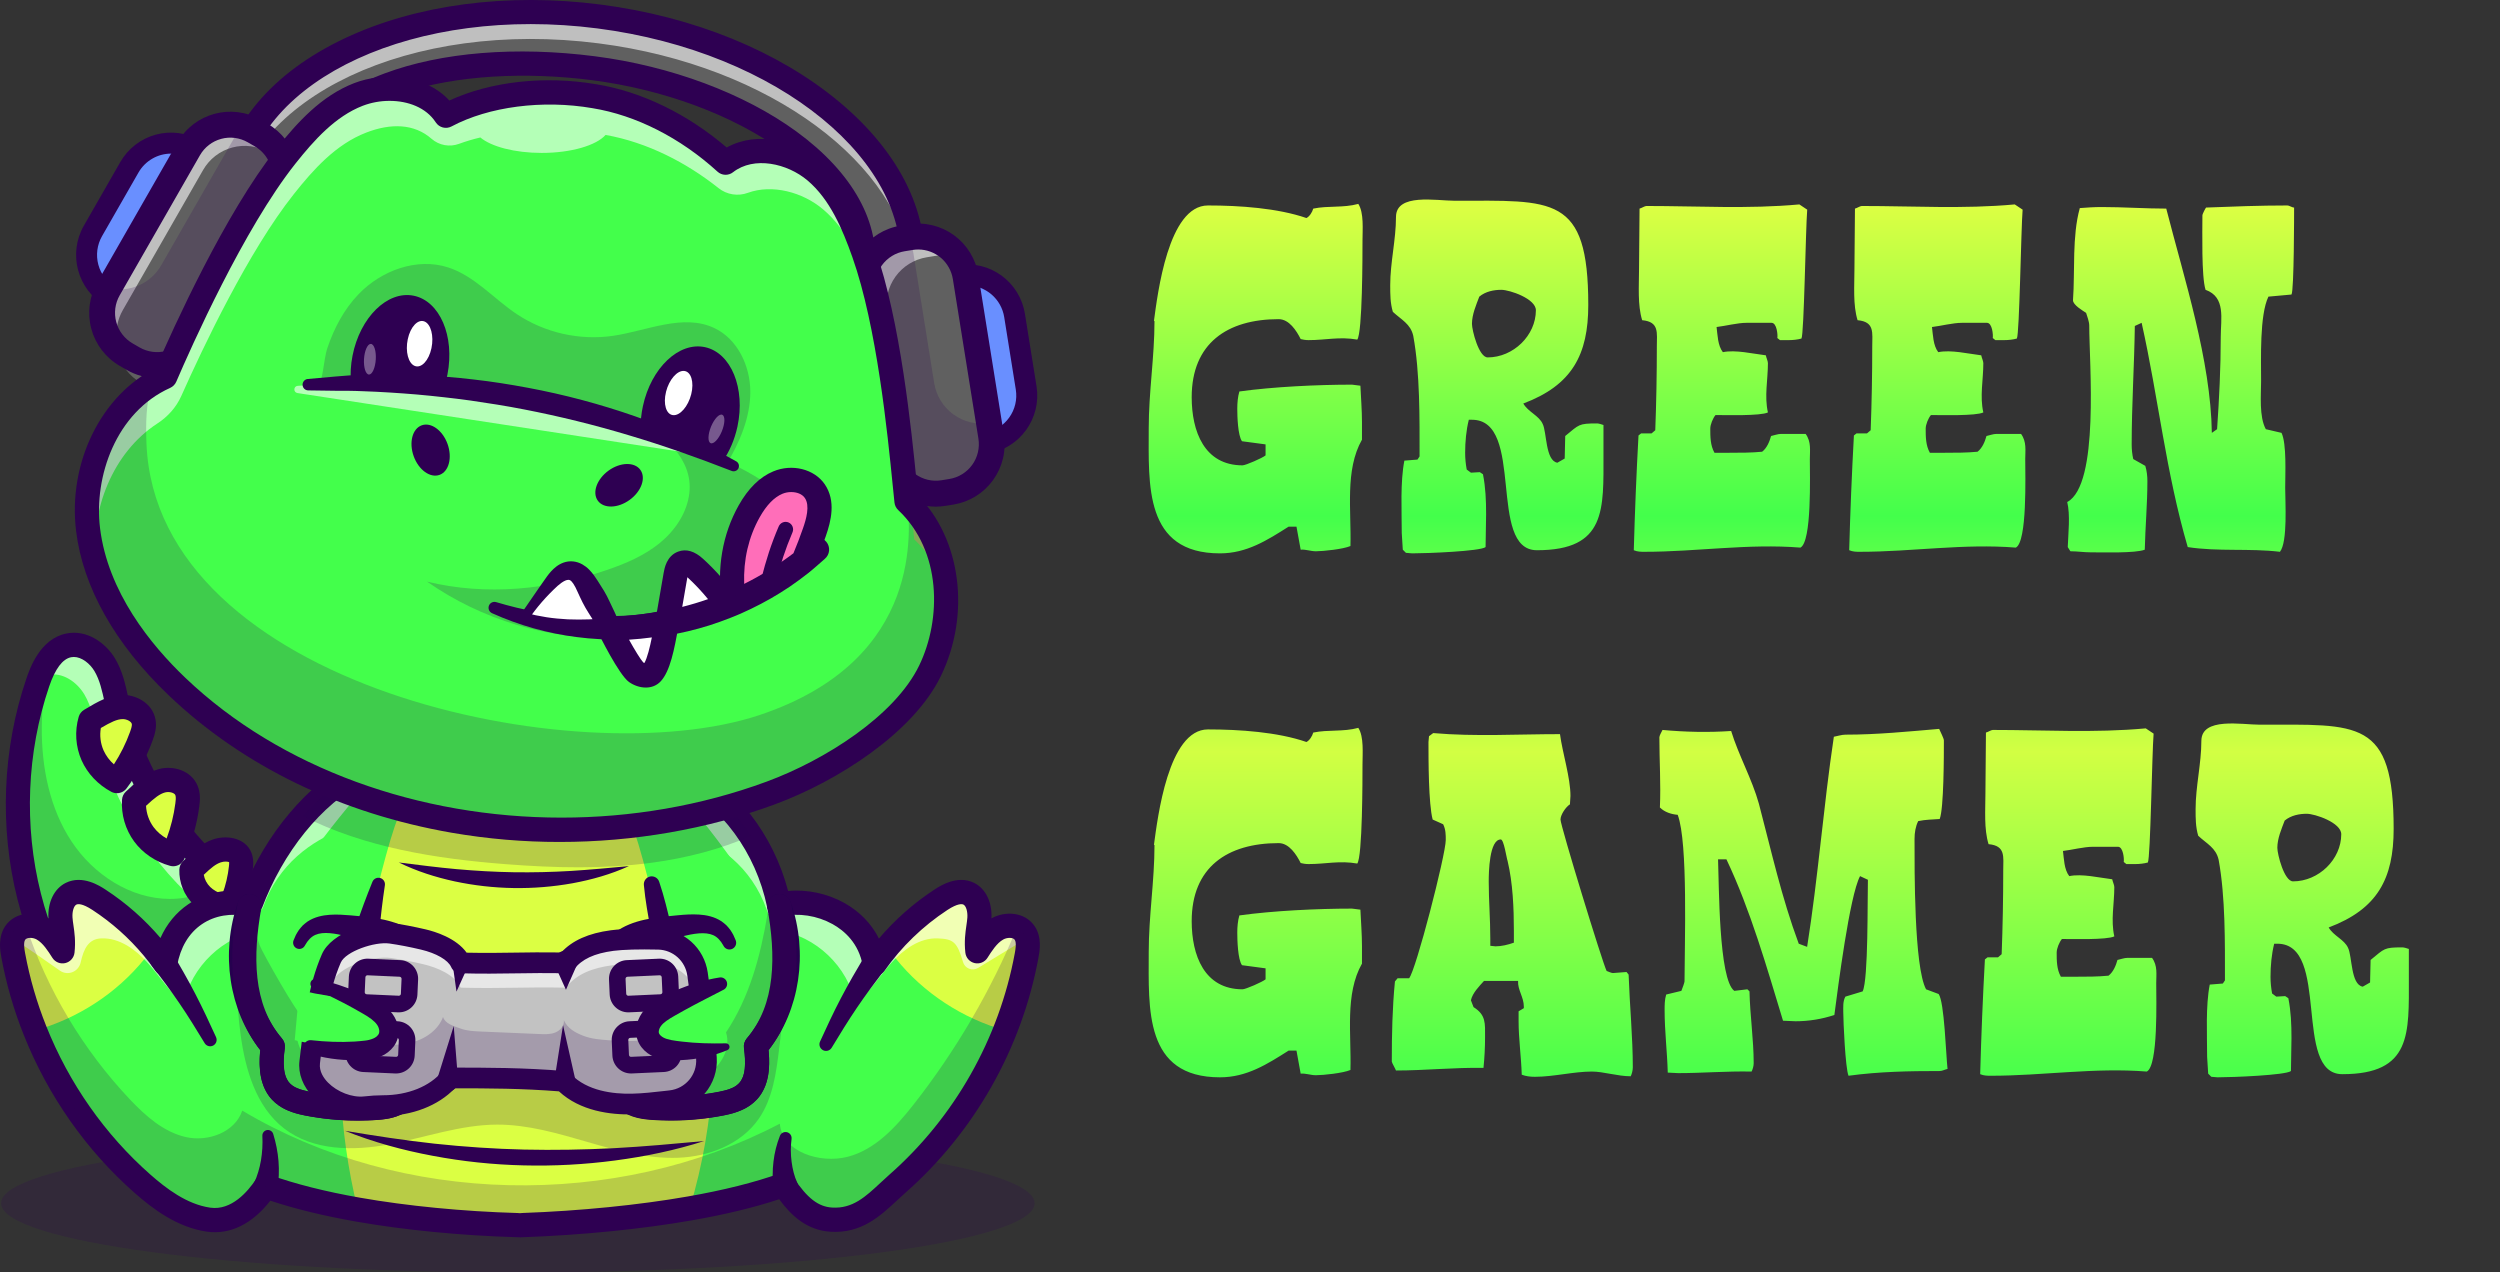 <svg width="167" height="85" viewBox="0 0 167 85" fill="none" xmlns="http://www.w3.org/2000/svg">
<rect x="0" y="0" width="167" height="85" fill="#333333" stroke="none"/>
<path d="M80.69 13.725C78.03 13.725 77.33 19.64 77.085 21.425L77.12 21.46C77.12 23.84 76.735 26.185 76.735 28.6C76.735 32.38 76.42 36.965 81.495 36.965C83.28 36.965 84.645 36.09 86.08 35.18H86.605L86.885 36.72C87.2 36.685 87.55 36.825 87.9 36.825C88.39 36.825 89.72 36.685 90.21 36.475C90.28 34.13 89.825 31.4 90.98 29.37V28.215C90.98 27.41 90.91 26.57 90.875 25.765L90.315 25.695C88.005 25.695 85.065 25.835 82.79 26.15C82.685 26.5 82.65 26.92 82.65 27.305C82.65 27.795 82.685 29.09 82.965 29.475L84.54 29.685V30.42C84.33 30.595 83.21 31.085 83 31.085C80.445 31.085 79.605 28.81 79.605 26.535C79.605 22.93 81.985 21.32 85.415 21.32C86.115 21.32 86.605 22.09 86.885 22.65C87.025 22.685 87.2 22.72 87.41 22.72C88.565 22.72 89.475 22.475 90.665 22.685C91.015 22.23 91.015 17.015 91.015 16.07C91.015 15.335 91.12 14.215 90.735 13.62C89.72 13.9 88.74 13.725 87.725 13.935C87.655 14.18 87.48 14.46 87.27 14.565C85.345 13.9 82.79 13.725 80.69 13.725ZM98.817 19.815C99.237 19.465 99.797 19.36 100.287 19.36C100.847 19.36 102.597 19.955 102.597 20.725C102.597 22.405 101.092 23.875 99.377 23.875C98.782 23.875 98.327 22.055 98.327 21.635C98.327 21.005 98.607 20.375 98.817 19.815ZM93.252 14.495C93.252 16 92.867 17.54 92.867 19.045C92.867 19.675 92.867 20.235 93.042 20.83C93.602 21.355 94.232 21.635 94.407 22.44C94.862 24.925 94.827 27.97 94.827 30.49L94.687 30.7L93.812 30.77C93.532 32.205 93.637 34.095 93.637 35.6L93.707 36.72L93.917 36.93L94.337 36.965C95.317 36.965 98.887 36.825 99.237 36.545L99.272 34.34C99.272 33.43 99.237 32.555 99.062 31.68L98.852 31.54L98.257 31.575L97.977 31.365C97.907 30.98 97.872 30.63 97.872 30.245C97.872 29.51 97.942 28.74 98.117 28.04H98.327C101.897 28.04 99.342 36.755 102.667 36.755C107.322 36.755 107.112 34.025 107.112 30.315V28.39C107.007 28.355 106.797 28.285 106.692 28.285C105.432 28.285 105.502 28.355 104.557 29.125L104.522 30.63L104.032 30.91C103.227 30.77 103.332 28.88 103.052 28.32C102.807 27.76 102.072 27.515 101.757 26.955C105.012 25.73 106.097 23.7 106.097 20.375C106.097 12.99 103.752 13.41 97.172 13.41C95.947 13.41 93.252 12.885 93.252 14.495ZM120.197 13.655C116.767 13.97 113.407 13.76 109.977 13.76C109.872 13.76 109.662 13.9 109.522 13.935L109.487 18.03C109.487 19.08 109.382 20.375 109.697 21.39C110.852 21.495 110.677 22.23 110.677 23.14C110.677 24.995 110.642 26.885 110.572 28.74L110.327 28.95H109.627L109.452 29.09C109.312 31.645 109.207 34.2 109.137 36.755C109.382 36.86 109.627 36.86 109.837 36.86C113.372 36.86 116.767 36.3 120.267 36.58C121.037 36.195 120.897 31.75 120.897 30.665C120.897 30.105 121.002 29.51 120.617 28.985H118.972C118.762 28.985 118.482 29.09 118.307 29.125C118.202 29.51 118.027 29.93 117.712 30.175C117.012 30.245 116.207 30.245 115.507 30.245H114.527C114.247 29.755 114.247 29.16 114.247 28.635C114.247 28.355 114.422 27.935 114.597 27.725C115.262 27.725 117.607 27.795 118.097 27.55C117.852 26.465 118.097 25.38 118.097 24.26C118.097 24.12 117.992 23.91 117.957 23.735C117.082 23.63 115.927 23.35 115.087 23.525C114.737 23.07 114.737 22.37 114.667 21.845C115.262 21.775 116.067 21.565 116.662 21.565H118.342C118.692 21.565 118.762 22.37 118.727 22.58L118.902 22.72H119.497C119.777 22.72 120.092 22.685 120.337 22.615C120.512 22.335 120.617 15.265 120.722 14.005L120.197 13.655ZM134.586 13.655C131.156 13.97 127.796 13.76 124.366 13.76C124.261 13.76 124.051 13.9 123.911 13.935L123.876 18.03C123.876 19.08 123.771 20.375 124.086 21.39C125.241 21.495 125.066 22.23 125.066 23.14C125.066 24.995 125.031 26.885 124.961 28.74L124.716 28.95H124.016L123.841 29.09C123.701 31.645 123.596 34.2 123.526 36.755C123.771 36.86 124.016 36.86 124.226 36.86C127.761 36.86 131.156 36.3 134.656 36.58C135.426 36.195 135.286 31.75 135.286 30.665C135.286 30.105 135.391 29.51 135.006 28.985H133.361C133.151 28.985 132.871 29.09 132.696 29.125C132.591 29.51 132.416 29.93 132.101 30.175C131.401 30.245 130.596 30.245 129.896 30.245H128.916C128.636 29.755 128.636 29.16 128.636 28.635C128.636 28.355 128.811 27.935 128.986 27.725C129.651 27.725 131.996 27.795 132.486 27.55C132.241 26.465 132.486 25.38 132.486 24.26C132.486 24.12 132.381 23.91 132.346 23.735C131.471 23.63 130.316 23.35 129.476 23.525C129.126 23.07 129.126 22.37 129.056 21.845C129.651 21.775 130.456 21.565 131.051 21.565H132.731C133.081 21.565 133.151 22.37 133.116 22.58L133.291 22.72H133.886C134.166 22.72 134.481 22.685 134.726 22.615C134.901 22.335 135.006 15.265 135.111 14.005L134.586 13.655ZM138.091 33.535C138.301 34.41 138.161 35.6 138.126 36.545L138.301 36.825C138.756 36.825 139.211 36.895 139.631 36.895C140.471 36.895 142.641 36.965 143.271 36.72C143.306 35.18 143.446 33.675 143.446 32.135C143.446 31.82 143.411 31.47 143.306 31.12L142.501 30.665C142.431 30.35 142.396 30.035 142.396 29.685C142.396 27.06 142.571 24.4 142.606 21.775L143.061 21.565C144.181 26.57 144.671 31.505 146.141 36.545C148.171 36.86 150.271 36.615 152.301 36.86C152.826 36.195 152.651 33.535 152.651 32.59C152.651 31.645 152.756 29.65 152.406 28.915L151.356 28.67C150.901 27.83 151.041 26.395 151.041 25.45C151.041 23.98 150.936 21.04 151.531 19.815L153.071 19.675C153.246 19.43 153.246 14.18 153.246 13.865C153.106 13.865 152.931 13.725 152.791 13.725C150.971 13.725 149.151 13.795 147.366 13.865C147.331 13.9 147.121 14.285 147.121 14.39C147.121 15.475 147.051 18.485 147.331 19.36C148.696 19.85 148.346 21.285 148.346 22.51C148.346 24.575 148.241 26.64 148.101 28.67L147.751 28.915C147.681 24.05 145.896 18.59 144.706 13.935C143.306 13.935 141.836 13.83 140.401 13.83C139.876 13.83 139.386 13.865 138.931 13.9C138.406 15.79 138.616 18.1 138.476 20.06C138.476 20.375 139.141 20.76 139.351 20.9C139.421 21.11 139.561 21.495 139.561 21.74C139.561 24.26 140.261 32.38 138.091 33.535ZM80.69 48.725C78.03 48.725 77.33 54.64 77.085 56.425L77.12 56.46C77.12 58.84 76.735 61.185 76.735 63.6C76.735 67.38 76.42 71.965 81.495 71.965C83.28 71.965 84.645 71.09 86.08 70.18H86.605L86.885 71.72C87.2 71.685 87.55 71.825 87.9 71.825C88.39 71.825 89.72 71.685 90.21 71.475C90.28 69.13 89.825 66.4 90.98 64.37V63.215C90.98 62.41 90.91 61.57 90.875 60.765L90.315 60.695C88.005 60.695 85.065 60.835 82.79 61.15C82.685 61.5 82.65 61.92 82.65 62.305C82.65 62.795 82.685 64.09 82.965 64.475L84.54 64.685V65.42C84.33 65.595 83.21 66.085 83 66.085C80.445 66.085 79.605 63.81 79.605 61.535C79.605 57.93 81.985 56.32 85.415 56.32C86.115 56.32 86.605 57.09 86.885 57.65C87.025 57.685 87.2 57.72 87.41 57.72C88.565 57.72 89.475 57.475 90.665 57.685C91.015 57.23 91.015 52.015 91.015 51.07C91.015 50.335 91.12 49.215 90.735 48.62C89.72 48.9 88.74 48.725 87.725 48.935C87.655 49.18 87.48 49.46 87.27 49.565C85.345 48.9 82.79 48.725 80.69 48.725ZM100.252 56.075C100.462 56.075 100.637 57.335 100.707 57.51C101.057 58.98 101.127 60.66 101.127 62.2V62.97C100.742 63.11 100.287 63.215 99.902 63.215L99.552 63.18V62.69C99.552 61.395 99.447 60.17 99.447 58.875C99.447 58.28 99.482 56.075 100.252 56.075ZM95.737 48.97L95.457 49.18L95.422 49.565C95.422 50.755 95.422 53.695 95.702 54.745L96.402 55.06C96.577 55.41 96.577 55.76 96.577 56.11C96.577 57.09 94.582 64.825 94.127 65.35H93.357L93.182 65.56C93.007 67.345 92.972 69.095 92.972 70.915C92.972 70.985 93.217 71.405 93.252 71.51C95.177 71.51 97.137 71.3 99.097 71.335C99.167 70.635 99.202 69.97 99.202 69.27C99.202 68.36 99.272 67.8 98.432 67.275L98.257 66.82C98.362 66.33 98.817 65.875 99.132 65.525H101.407C101.372 66.12 101.792 66.61 101.792 67.24V67.345L101.442 67.555V68.22C101.442 69.375 101.617 70.6 101.652 71.79C101.932 71.895 102.212 71.93 102.527 71.93C103.787 71.93 105.117 71.58 106.342 71.58C107.112 71.58 108.057 71.895 108.932 71.895C109.002 71.755 109.072 71.51 109.072 71.3C109.072 69.305 108.862 67.135 108.792 65.105L108.652 64.93L107.742 65C107.637 65 107.427 64.895 107.322 64.86C107.042 64.3 104.242 55.165 104.242 54.745C104.242 54.43 104.592 53.905 104.872 53.73L104.907 53.17C104.907 51.945 104.382 50.335 104.207 49.04C101.372 49.04 98.572 49.215 95.737 48.97ZM111.056 48.76C110.986 48.9 110.846 49.145 110.846 49.25C110.846 50.825 110.951 52.365 110.881 53.94C111.196 54.255 111.651 54.395 112.071 54.43C112.771 56.285 112.526 63.145 112.526 65.56C112.526 65.63 112.386 66.015 112.316 66.19L111.301 66.435C111.196 66.785 111.196 67.135 111.196 67.485C111.196 68.885 111.371 70.285 111.406 71.65L112.106 71.685C113.716 71.685 115.326 71.545 117.006 71.58C117.076 71.44 117.146 71.23 117.146 71.02C117.146 69.445 116.901 67.835 116.866 66.225L116.726 66.085L115.851 66.19C114.801 65.42 114.836 59.085 114.766 57.405H115.326C116.936 60.8 118.021 64.615 119.106 68.185L119.946 68.22C120.821 68.22 121.696 68.08 122.536 67.8C122.781 65.945 123.551 59.855 124.251 58.525L124.776 58.77C124.741 60.1 124.811 65.42 124.426 66.225L123.271 66.575C123.096 66.89 123.131 67.275 123.131 67.625C123.131 68.22 123.271 71.37 123.481 71.86C125.546 71.58 127.541 71.545 129.571 71.545C129.746 71.545 129.921 71.44 130.096 71.405C129.991 70.495 129.886 66.925 129.501 66.4L128.661 66.085C127.856 64.58 127.891 58.07 127.891 56.04C127.891 55.62 127.961 55.2 128.136 54.85C128.626 54.745 129.116 54.745 129.571 54.71C129.851 54.01 129.851 50.44 129.851 49.46C129.851 49.32 129.606 48.865 129.536 48.69C127.471 48.865 125.406 49.075 123.271 49.075C123.026 49.075 122.711 49.18 122.501 49.215C121.801 53.905 121.451 58.63 120.716 63.25L120.156 63.04C119.001 59.925 118.336 56.88 117.496 53.695C117.041 52.05 116.131 50.44 115.641 48.83C114.136 48.935 112.561 48.9 111.056 48.76ZM143.336 48.655C139.906 48.97 136.546 48.76 133.116 48.76C133.011 48.76 132.801 48.9 132.661 48.935L132.626 53.03C132.626 54.08 132.521 55.375 132.836 56.39C133.991 56.495 133.816 57.23 133.816 58.14C133.816 59.995 133.781 61.885 133.711 63.74L133.466 63.95H132.766L132.591 64.09C132.451 66.645 132.346 69.2 132.276 71.755C132.521 71.86 132.766 71.86 132.976 71.86C136.511 71.86 139.906 71.3 143.406 71.58C144.176 71.195 144.036 66.75 144.036 65.665C144.036 65.105 144.141 64.51 143.756 63.985H142.111C141.901 63.985 141.621 64.09 141.446 64.125C141.341 64.51 141.166 64.93 140.851 65.175C140.151 65.245 139.346 65.245 138.646 65.245H137.666C137.386 64.755 137.386 64.16 137.386 63.635C137.386 63.355 137.561 62.935 137.736 62.725C138.401 62.725 140.746 62.795 141.236 62.55C140.991 61.465 141.236 60.38 141.236 59.26C141.236 59.12 141.131 58.91 141.096 58.735C140.221 58.63 139.066 58.35 138.226 58.525C137.876 58.07 137.876 57.37 137.806 56.845C138.401 56.775 139.206 56.565 139.801 56.565H141.481C141.831 56.565 141.901 57.37 141.866 57.58L142.041 57.72H142.636C142.916 57.72 143.231 57.685 143.476 57.615C143.651 57.335 143.756 50.265 143.861 49.005L143.336 48.655ZM152.616 54.815C153.036 54.465 153.596 54.36 154.086 54.36C154.646 54.36 156.396 54.955 156.396 55.725C156.396 57.405 154.891 58.875 153.176 58.875C152.581 58.875 152.126 57.055 152.126 56.635C152.126 56.005 152.406 55.375 152.616 54.815ZM147.051 49.495C147.051 51 146.666 52.54 146.666 54.045C146.666 54.675 146.666 55.235 146.841 55.83C147.401 56.355 148.031 56.635 148.206 57.44C148.661 59.925 148.626 62.97 148.626 65.49L148.486 65.7L147.611 65.77C147.331 67.205 147.436 69.095 147.436 70.6L147.506 71.72L147.716 71.93L148.136 71.965C149.116 71.965 152.686 71.825 153.036 71.545L153.071 69.34C153.071 68.43 153.036 67.555 152.861 66.68L152.651 66.54L152.056 66.575L151.776 66.365C151.706 65.98 151.671 65.63 151.671 65.245C151.671 64.51 151.741 63.74 151.916 63.04H152.126C155.696 63.04 153.141 71.755 156.466 71.755C161.121 71.755 160.911 69.025 160.911 65.315V63.39C160.806 63.355 160.596 63.285 160.491 63.285C159.231 63.285 159.301 63.355 158.356 64.125L158.321 65.63L157.831 65.91C157.026 65.77 157.131 63.88 156.851 63.32C156.606 62.76 155.871 62.515 155.556 61.955C158.811 60.73 159.896 58.7 159.896 55.375C159.896 47.99 157.551 48.41 150.971 48.41C149.746 48.41 147.051 47.885 147.051 49.495Z" fill="url(#paint0_linear_80_168)"/>
<g opacity="0.2">
<path d="M34.593 85C53.657 85 69.111 82.93 69.111 80.376C69.111 77.822 53.657 75.752 34.593 75.752C15.528 75.752 0.074 77.822 0.074 80.376C0.074 82.93 15.528 85 34.593 85Z" fill="#2E0052"/>
</g>
<path d="M40.011 1.103C27.458 -0.514 16.448 4.663 15.425 12.668C15.167 14.69 15.571 16.699 16.521 18.598C17.066 17.277 17.989 16.093 19.116 15.151C19 14.454 18.994 13.743 19.096 13.043C20.14 5.953 29.562 3.26 39.645 4.559C49.729 5.859 58.442 11.721 57.621 18.151C57.495 19.107 57.168 20.025 56.66 20.843C57.166 22.265 56.98 23.862 56.808 25.479C59.081 23.58 60.548 21.213 60.891 18.526C61.916 10.522 52.567 2.722 40.011 1.103Z" fill="#606060"/>
<g opacity="0.6">
<path d="M60.926 18.224C60.251 10.996 51.466 4.375 40.011 2.899C27.456 1.281 16.45 6.458 15.426 14.465C15.414 14.565 15.401 14.666 15.393 14.766C15.326 14.068 15.337 13.365 15.426 12.669C16.45 4.662 27.456 -0.515 40.011 1.103C52.41 2.699 61.68 10.327 60.926 18.224Z" fill="white"/>
</g>
<path d="M56.807 26.283C56.695 26.283 56.584 26.26 56.481 26.214C56.379 26.168 56.287 26.101 56.211 26.017C56.136 25.933 56.08 25.834 56.045 25.726C56.01 25.619 55.999 25.506 56.011 25.393L56.023 25.28C56.185 23.761 56.338 22.329 55.905 21.114C55.864 21 55.85 20.879 55.862 20.759C55.875 20.639 55.914 20.523 55.977 20.421C56.425 19.7 56.715 18.891 56.826 18.048C57.175 15.315 55.551 12.486 52.253 10.082C48.984 7.698 44.351 5.976 39.544 5.356C30.797 4.229 20.916 6.191 19.89 13.162C19.8 13.778 19.806 14.406 19.908 15.021C19.93 15.159 19.917 15.301 19.868 15.433C19.819 15.564 19.737 15.681 19.629 15.771C18.557 16.666 17.738 17.75 17.261 18.907C17.203 19.05 17.104 19.172 16.978 19.26C16.852 19.348 16.703 19.398 16.55 19.403C16.397 19.409 16.245 19.37 16.113 19.292C15.981 19.213 15.874 19.098 15.805 18.96C14.752 16.855 14.357 14.704 14.63 12.567C15.162 8.411 18.153 4.854 23.054 2.547C27.833 0.3 33.892 -0.498 40.113 0.303C46.334 1.107 51.995 3.414 56.056 6.801C60.218 10.274 62.219 14.474 61.687 18.628C61.328 21.429 59.818 24.012 57.32 26.098C57.176 26.218 56.995 26.283 56.807 26.283ZM57.531 20.938C57.757 21.739 57.809 22.567 57.783 23.401C59.077 21.9 59.868 20.206 60.097 18.42C61.063 10.87 52.006 3.458 39.909 1.899C27.813 0.343 17.186 5.22 16.22 12.771C16.052 14.084 16.185 15.411 16.616 16.731C17.086 16.031 17.64 15.391 18.265 14.827C18.199 14.194 18.212 13.555 18.305 12.925C18.841 9.28 21.399 6.505 25.702 4.9C29.493 3.486 34.481 3.081 39.748 3.76C44.813 4.413 49.714 6.242 53.195 8.78C56.988 11.546 58.842 14.91 58.416 18.254C58.292 19.197 57.992 20.108 57.53 20.939L57.531 20.938Z" fill="#2E0052"/>
<path d="M6.209 15.425L8.644 11.175C9.068 10.435 9.767 9.895 10.588 9.673C11.409 9.45 12.284 9.565 13.021 9.99L13.488 10.26C14.225 10.686 14.763 11.388 14.984 12.212C15.205 13.036 15.091 13.915 14.668 14.655L12.233 18.904C11.809 19.644 11.11 20.184 10.289 20.406C9.468 20.628 8.593 20.514 7.856 20.089L7.389 19.819C6.652 19.393 6.114 18.691 5.893 17.867C5.672 17.043 5.785 16.165 6.209 15.425Z" fill="#698FFF"/>
<path d="M9.449 21.222C8.767 21.221 8.097 21.041 7.507 20.698L7.04 20.428C5.173 19.35 4.53 16.948 5.602 15.074L8.037 10.824C8.554 9.923 9.406 9.264 10.406 8.994C11.406 8.723 12.472 8.862 13.369 9.381L13.837 9.651C14.282 9.908 14.671 10.25 14.984 10.658C15.297 11.066 15.527 11.532 15.66 12.029C15.794 12.526 15.829 13.045 15.762 13.556C15.696 14.066 15.531 14.559 15.275 15.005L12.839 19.255C12.585 19.702 12.245 20.094 11.838 20.408C11.431 20.722 10.967 20.953 10.471 21.085C10.138 21.176 9.794 21.222 9.449 21.222ZM11.426 10.262C10.985 10.262 10.552 10.378 10.17 10.6C9.788 10.822 9.471 11.14 9.251 11.524L6.816 15.774C6.485 16.352 6.396 17.039 6.569 17.683C6.742 18.327 7.162 18.876 7.738 19.209L8.205 19.479C8.49 19.643 8.805 19.75 9.131 19.793C9.458 19.835 9.789 19.813 10.107 19.727C10.424 19.641 10.722 19.493 10.983 19.292C11.243 19.09 11.462 18.839 11.626 18.553L14.061 14.304C14.226 14.018 14.332 13.702 14.374 13.374C14.417 13.046 14.395 12.714 14.309 12.395C14.223 12.076 14.076 11.777 13.875 11.515C13.675 11.253 13.424 11.034 13.139 10.869L12.671 10.598C12.293 10.378 11.864 10.262 11.426 10.262Z" fill="#2E0052"/>
<path d="M7.248 19.295L12.607 9.941C13.031 9.201 13.731 8.661 14.552 8.439C15.372 8.217 16.247 8.331 16.984 8.757L17.453 9.028C18.189 9.453 18.727 10.155 18.948 10.979C19.169 11.803 19.056 12.682 18.632 13.422L13.272 22.774C12.848 23.514 12.149 24.054 11.328 24.276C10.508 24.498 9.633 24.384 8.896 23.959L8.428 23.689C7.692 23.263 7.154 22.561 6.933 21.737C6.711 20.913 6.825 20.035 7.248 19.295Z" fill="#606060"/>
<path d="M8.207 21.161L13.566 11.807C13.99 11.068 14.689 10.527 15.51 10.305C16.331 10.083 17.206 10.197 17.942 10.623L18.41 10.893C19.146 11.319 19.684 12.021 19.906 12.845C20.127 13.669 20.013 14.547 19.59 15.287L14.23 24.642C13.806 25.381 13.107 25.921 12.286 26.143C11.465 26.366 10.591 26.251 9.854 25.826L9.386 25.556C8.649 25.13 8.111 24.428 7.89 23.604C7.669 22.78 7.783 21.901 8.207 21.161Z" fill="#606060"/>
<g opacity="0.6">
<path d="M19.026 10.908C18.84 10.729 18.633 10.573 18.41 10.444L17.942 10.173C17.577 9.962 17.175 9.825 16.758 9.771C16.34 9.716 15.916 9.745 15.51 9.855C15.104 9.965 14.723 10.154 14.389 10.412C14.056 10.67 13.776 10.991 13.566 11.357L8.207 20.711C7.847 21.335 7.708 22.063 7.812 22.776C7.294 22.279 6.956 21.621 6.854 20.908C6.752 20.195 6.89 19.469 7.248 18.844L12.607 9.49C13.031 8.75 13.731 8.21 14.552 7.988C15.372 7.766 16.247 7.88 16.984 8.306L17.453 8.578C17.874 8.821 18.234 9.157 18.506 9.561C18.779 9.964 18.956 10.425 19.026 10.908Z" fill="white"/>
</g>
<g opacity="0.2">
<path d="M18.632 13.422L13.272 22.774C13.062 23.141 12.782 23.462 12.449 23.72C12.116 23.977 11.735 24.167 11.329 24.276C10.922 24.387 10.498 24.415 10.081 24.361C9.664 24.306 9.261 24.169 8.896 23.959L8.428 23.689C7.691 23.264 7.153 22.561 6.932 21.737C6.711 20.913 6.825 20.034 7.248 19.294L7.273 19.25C7.942 19.405 8.644 19.339 9.273 19.064C9.903 18.788 10.428 18.317 10.771 17.719L16.104 8.411C16.413 8.481 16.71 8.598 16.985 8.758L17.453 9.027C18.189 9.453 18.728 10.155 18.949 10.98C19.17 11.804 19.056 12.683 18.632 13.422Z" fill="#2E0052"/>
</g>
<path d="M10.487 25.254C9.778 25.254 9.08 25.067 8.466 24.711L7.998 24.441C7.063 23.901 6.38 23.009 6.099 21.964C5.818 20.918 5.962 19.802 6.5 18.863L11.86 9.509C12.979 7.557 15.47 6.882 17.414 8.006L17.882 8.276C18.817 8.816 19.5 9.707 19.781 10.753C20.061 11.799 19.917 12.914 19.379 13.853L14.02 23.207C13.662 23.83 13.148 24.347 12.527 24.707C11.907 25.066 11.204 25.255 10.487 25.254ZM7.996 19.727C7.842 19.994 7.743 20.29 7.703 20.596C7.664 20.903 7.684 21.214 7.764 21.512C7.845 21.81 7.982 22.09 8.17 22.335C8.358 22.579 8.592 22.785 8.858 22.939L9.326 23.209C9.865 23.519 10.504 23.602 11.103 23.44C11.703 23.277 12.214 22.883 12.524 22.343L17.884 12.989C18.193 12.448 18.276 11.806 18.114 11.204C17.952 10.602 17.56 10.089 17.022 9.777L16.554 9.507C16.015 9.196 15.375 9.113 14.776 9.276C14.176 9.439 13.665 9.833 13.355 10.374L7.996 19.727Z" fill="#2E0052"/>
<path d="M68.547 25.913L67.772 21.074C67.637 20.231 67.174 19.477 66.485 18.977C65.796 18.477 64.938 18.272 64.099 18.407L63.566 18.492C62.727 18.628 61.976 19.093 61.478 19.784C60.98 20.476 60.776 21.338 60.91 22.18L61.686 27.021C61.821 27.864 62.284 28.618 62.973 29.118C63.662 29.618 64.52 29.823 65.359 29.688L65.891 29.602C66.731 29.466 67.482 29.001 67.98 28.31C68.478 27.618 68.682 26.756 68.547 25.913Z" fill="#698FFF"/>
<path d="M64.848 30.431C62.965 30.431 61.303 29.058 60.995 27.133L60.22 22.292C59.878 20.157 61.329 18.142 63.456 17.797L63.988 17.711C64.495 17.629 65.012 17.648 65.511 17.767C66.011 17.886 66.481 18.103 66.897 18.405C67.313 18.706 67.665 19.087 67.934 19.526C68.203 19.965 68.384 20.452 68.465 20.961L69.24 25.802C69.582 27.936 68.13 29.952 66.004 30.295L65.471 30.381C65.265 30.415 65.057 30.431 64.848 30.431ZM64.613 19.067C64.478 19.067 64.343 19.078 64.21 19.1L63.677 19.186C63.022 19.292 62.435 19.656 62.046 20.196C61.656 20.737 61.497 21.41 61.602 22.069L62.377 26.91C62.483 27.568 62.845 28.157 63.383 28.548C63.921 28.939 64.592 29.099 65.248 28.994L65.781 28.908C66.436 28.801 67.023 28.438 67.412 27.897C67.802 27.357 67.961 26.683 67.856 26.024L67.081 21.183C66.987 20.593 66.686 20.057 66.234 19.669C65.782 19.282 65.207 19.068 64.613 19.066V19.067Z" fill="#2E0052"/>
<path d="M66.208 29.162L64.502 18.508C64.366 17.666 63.904 16.912 63.215 16.412C62.526 15.912 61.668 15.707 60.829 15.842L60.296 15.928C59.457 16.064 58.706 16.528 58.208 17.22C57.71 17.911 57.505 18.773 57.64 19.616L59.346 30.27C59.481 31.113 59.944 31.867 60.633 32.367C61.322 32.867 62.181 33.072 63.02 32.937L63.553 32.85C64.392 32.715 65.143 32.25 65.641 31.558C66.138 30.867 66.343 30.005 66.208 29.162Z" fill="#606060"/>
<g opacity="0.6">
<path d="M64.009 17.24C63.506 17.062 62.967 17.014 62.441 17.099L61.908 17.186C61.069 17.322 60.318 17.786 59.819 18.477C59.321 19.169 59.117 20.031 59.251 20.873L60.957 31.529C61.029 31.982 61.198 32.415 61.452 32.797C60.907 32.605 60.424 32.269 60.053 31.825C59.682 31.38 59.438 30.844 59.346 30.271L57.639 19.616C57.505 18.773 57.709 17.911 58.208 17.22C58.706 16.528 59.457 16.064 60.296 15.928L60.829 15.842C61.437 15.744 62.06 15.823 62.624 16.071C63.188 16.319 63.669 16.725 64.009 17.24Z" fill="white"/>
</g>
<g opacity="0.2">
<path d="M63.553 32.851L63.02 32.937C62.181 33.072 61.322 32.868 60.633 32.368C59.944 31.868 59.48 31.114 59.345 30.271L57.639 19.616C57.505 18.773 57.709 17.911 58.208 17.22C58.706 16.529 59.457 16.064 60.296 15.928L60.829 15.842C60.834 15.842 60.838 15.84 60.843 15.84L62.404 25.59C62.539 26.429 63 27.181 63.685 27.681C64.371 28.181 65.225 28.388 66.062 28.257L66.208 29.162C66.343 30.005 66.138 30.867 65.641 31.558C65.143 32.25 64.392 32.715 63.553 32.851Z" fill="#2E0052"/>
</g>
<path d="M62.502 33.845C61.537 33.842 60.604 33.495 59.87 32.865C59.136 32.236 58.648 31.365 58.495 30.408L56.788 19.754C56.617 18.684 56.876 17.59 57.508 16.712C58.14 15.834 59.094 15.245 60.159 15.073L60.692 14.987C61.219 14.902 61.758 14.921 62.278 15.045C62.797 15.169 63.288 15.395 63.721 15.709C64.153 16.023 64.52 16.42 64.801 16.877C65.081 17.333 65.269 17.841 65.353 18.371L67.06 29.025C67.144 29.554 67.125 30.095 67.001 30.617C66.878 31.139 66.653 31.631 66.34 32.066C66.027 32.501 65.632 32.869 65.177 33.151C64.722 33.432 64.217 33.62 63.689 33.706L63.157 33.791C62.941 33.827 62.722 33.844 62.502 33.845ZM61.341 16.666C61.215 16.666 61.089 16.677 60.965 16.697L60.434 16.783C60.13 16.832 59.839 16.941 59.577 17.103C59.315 17.265 59.088 17.477 58.907 17.727C58.727 17.977 58.598 18.261 58.527 18.561C58.456 18.862 58.444 19.174 58.493 19.479L60.199 30.133C60.248 30.438 60.356 30.73 60.518 30.993C60.679 31.256 60.89 31.485 61.14 31.666C61.389 31.846 61.671 31.976 61.971 32.048C62.27 32.119 62.58 32.131 62.884 32.082L63.416 31.996C63.72 31.947 64.011 31.838 64.273 31.676C64.535 31.514 64.763 31.302 64.943 31.052C65.124 30.801 65.253 30.518 65.324 30.217C65.395 29.917 65.406 29.605 65.358 29.3L63.651 18.646C63.563 18.095 63.282 17.593 62.86 17.23C62.437 16.868 61.9 16.668 61.344 16.666H61.341Z" fill="#2E0052"/>
<path d="M20.771 62.17C18.363 66.405 14.175 69.937 9.377 72.15C5.699 68.882 3.132 64.558 1.948 59.875C0.764 55.193 0.968 50.162 2.525 45.589C2.695 45.089 2.918 44.561 3.221 44.12C3.563 43.62 4.007 43.229 4.592 43.11C5.544 42.918 6.5 43.575 7.002 44.413C7.503 45.251 7.659 46.241 7.875 47.193C8.903 51.736 11.531 55.866 15.106 58.822C16.803 60.236 18.716 61.366 20.771 62.17Z" fill="#43FF4B"/>
<g opacity="0.2">
<path d="M20.771 62.169C18.363 66.405 14.175 69.937 9.377 72.15C5.699 68.882 3.132 64.558 1.948 59.875C0.764 55.193 0.968 50.162 2.525 45.589C2.695 45.089 2.918 44.561 3.221 44.12C2.973 45.615 2.797 47.121 2.791 48.635C2.78 51.284 3.321 53.999 4.778 56.207C6.235 58.415 8.705 60.04 11.343 60.048C12.69 60.051 14.001 59.592 15.105 58.822C16.802 60.236 18.715 61.367 20.771 62.169Z" fill="#2E0052"/>
</g>
<g opacity="0.6">
<path d="M19.12 64.623C19.219 64.464 19.314 64.304 19.405 64.142C17.349 63.339 15.436 62.209 13.738 60.794C10.163 57.838 7.535 53.709 6.508 49.167C6.292 48.214 6.134 47.223 5.634 46.386C5.134 45.55 4.177 44.892 3.225 45.083C3.01 45.128 2.806 45.211 2.62 45.326C2.776 44.909 2.97 44.485 3.22 44.122C3.561 43.622 4.006 43.231 4.591 43.111C5.543 42.919 6.499 43.576 7 44.414C7.502 45.253 7.658 46.242 7.874 47.195C8.902 51.738 11.53 55.867 15.105 58.824C16.802 60.237 18.715 61.367 20.771 62.169C20.282 63.027 19.73 63.847 19.12 64.623Z" fill="white"/>
</g>
<path d="M9.377 72.959C9.18 72.96 8.99 72.887 8.843 72.756C5.072 69.406 2.418 65.02 1.168 60.074C-0.048 55.262 0.163 50.025 1.763 45.327C1.987 44.671 2.667 42.674 4.431 42.318C5.821 42.037 7.07 42.958 7.69 43.996C8.184 44.823 8.379 45.724 8.567 46.595C8.597 46.735 8.628 46.875 8.658 47.014C10.104 53.403 14.972 59.056 21.059 61.415C21.167 61.457 21.265 61.522 21.346 61.606C21.427 61.689 21.488 61.789 21.527 61.898C21.566 62.008 21.581 62.124 21.571 62.24C21.561 62.356 21.526 62.468 21.469 62.569C19.037 66.847 14.862 70.511 9.713 72.886C9.607 72.935 9.493 72.96 9.377 72.959ZM4.93 43.885C4.869 43.885 4.809 43.891 4.749 43.903C4.18 44.018 3.687 44.673 3.287 45.85C1.787 50.254 1.589 55.165 2.729 59.676C3.855 64.134 6.198 68.103 9.519 71.19C13.766 69.131 17.375 66.035 19.595 62.557C16.688 61.27 14.038 59.291 11.887 56.794C9.521 54.047 7.861 50.788 7.088 47.372C7.055 47.228 7.024 47.083 6.993 46.938C6.825 46.161 6.666 45.427 6.308 44.828C6.014 44.334 5.466 43.885 4.93 43.885Z" fill="#2E0052"/>
<path d="M6.031 48.11C5.804 48.886 5.857 49.718 6.183 50.459C6.507 51.191 7.1 51.8 7.808 52.178C8.499 51.262 9.05 50.248 9.442 49.169C9.553 48.863 9.653 48.537 9.595 48.217C9.482 47.587 8.782 47.205 8.145 47.227C7.508 47.25 6.927 47.571 6.031 48.11Z" fill="#DBFF43"/>
<path d="M8.953 53.474C8.899 54.282 9.132 55.082 9.61 55.734C10.085 56.378 10.795 56.843 11.569 57.057C12.045 56.013 12.364 54.904 12.513 53.765C12.555 53.442 12.582 53.102 12.457 52.801C12.211 52.211 11.445 51.991 10.828 52.152C10.211 52.312 9.712 52.753 8.953 53.474Z" fill="#DBFF43"/>
<path d="M12.785 58.114C12.775 58.433 12.832 58.75 12.952 59.046C13.072 59.342 13.252 59.609 13.481 59.831C13.946 60.286 14.621 60.573 15.347 60.653C15.742 59.792 15.995 58.873 16.096 57.93C16.123 57.669 16.134 57.396 16.007 57.171C15.756 56.731 15.039 56.646 14.472 56.845C13.906 57.044 13.46 57.453 12.785 58.114Z" fill="#DBFF43"/>
<path d="M7.81 52.986C7.678 52.986 7.548 52.954 7.432 52.891C6.545 52.418 5.841 51.671 5.449 50.788C5.047 49.871 4.98 48.841 5.259 47.879C5.317 47.685 5.445 47.52 5.618 47.416C6.585 46.834 7.284 46.449 8.119 46.419C9.068 46.389 10.189 46.954 10.39 48.074C10.48 48.576 10.351 49.03 10.2 49.447C9.781 50.602 9.191 51.687 8.451 52.666C8.376 52.766 8.279 52.846 8.168 52.902C8.057 52.957 7.934 52.986 7.81 52.986ZM6.736 48.63C6.649 49.138 6.713 49.659 6.919 50.13C7.081 50.485 7.317 50.802 7.609 51.059C8.049 50.381 8.411 49.654 8.687 48.893C8.734 48.766 8.83 48.502 8.804 48.36C8.777 48.206 8.479 48.026 8.176 48.036C7.809 48.048 7.427 48.225 6.736 48.63Z" fill="#2E0052"/>
<path d="M11.57 57.866C11.497 57.866 11.425 57.855 11.355 57.836C10.387 57.567 9.538 56.991 8.964 56.214C8.374 55.407 8.086 54.418 8.151 53.419C8.165 53.217 8.254 53.028 8.4 52.889C9.22 52.109 9.818 51.583 10.626 51.37C11.548 51.131 12.763 51.441 13.2 52.49C13.396 52.96 13.37 53.432 13.312 53.872C13.153 55.09 12.812 56.278 12.302 57.395C12.237 57.535 12.134 57.654 12.005 57.738C11.875 57.822 11.724 57.866 11.57 57.866ZM9.755 53.829C9.78 54.343 9.955 54.838 10.258 55.252C10.493 55.564 10.79 55.822 11.131 56.01C11.414 55.251 11.61 54.463 11.714 53.66C11.732 53.525 11.769 53.245 11.714 53.113C11.654 52.968 11.327 52.857 11.031 52.934C10.677 53.027 10.341 53.282 9.754 53.829H9.755Z" fill="#2E0052"/>
<path d="M15.346 61.462C15.316 61.462 15.287 61.46 15.257 61.457C14.334 61.354 13.503 60.982 12.918 60.41C12.609 60.109 12.367 59.747 12.205 59.347C12.044 58.947 11.967 58.518 11.98 58.086C11.987 57.878 12.074 57.681 12.222 57.535C12.948 56.824 13.479 56.339 14.204 56.083C15.055 55.783 16.221 55.922 16.704 56.77C16.974 57.245 16.921 57.764 16.895 58.014C16.786 59.044 16.51 60.049 16.078 60.99C16.014 61.131 15.911 61.25 15.781 61.334C15.651 61.417 15.5 61.462 15.346 61.462ZM13.611 58.437C13.667 58.747 13.818 59.032 14.043 59.252C14.251 59.455 14.534 59.616 14.857 59.725C15.08 59.12 15.227 58.489 15.295 57.847C15.306 57.762 15.31 57.676 15.306 57.59C15.214 57.55 14.976 57.525 14.739 57.609C14.409 57.724 14.111 57.959 13.611 58.437Z" fill="#2E0052"/>
<path d="M68.579 63.828C67.497 69.69 64.4 75.155 59.937 79.081C58.666 80.201 57.553 81.596 55.535 81.473C54.116 81.386 53.192 80.393 52.362 79.145C50.447 79.831 48.249 80.342 46.071 80.724C40.336 81.729 34.731 81.834 34.731 81.846C34.731 81.834 29.454 81.782 23.898 80.801C21.801 80.431 19.661 79.93 17.752 79.246C16.922 80.495 15.604 81.715 13.929 81.474C12.253 81.233 10.803 80.201 9.528 79.082C6.369 76.303 3.895 72.753 2.336 68.837C1.69 67.22 1.204 65.542 0.885 63.829C0.792 63.318 0.726 62.743 1.018 62.317C1.211 62.037 1.522 61.888 1.858 61.851C2.199 61.817 2.541 61.888 2.841 62.053C3.43 62.384 3.818 62.978 4.179 63.547C4.284 62.589 4.082 61.967 4.04 61.338C3.998 60.709 4.186 59.984 4.749 59.702C5.347 59.405 6.059 59.743 6.616 60.109C7.966 60.992 9.179 62.07 10.216 63.309C10.507 63.653 10.781 64.01 11.038 64.379C11.552 61.403 13.897 59.972 16.433 60.363C16.519 60.375 16.606 60.391 16.694 60.41C16.707 60.412 16.72 60.414 16.733 60.417C17.546 58.248 18.746 56.203 20.236 54.52C21.348 53.264 22.623 52.212 24.024 51.456C25.519 50.653 27.153 50.144 28.838 49.956C30.842 49.729 32.882 49.949 34.732 50.639C37.024 49.787 39.604 49.648 42.045 50.194C42.412 50.275 42.774 50.37 43.131 50.481C43.93 50.731 44.704 51.057 45.442 51.455C47.358 52.493 48.981 54.001 50.161 55.838C50.747 56.745 51.22 57.721 51.569 58.743C51.759 59.29 51.913 59.849 52.03 60.416C52.163 60.388 52.297 60.365 52.432 60.347C53.666 60.183 54.921 60.42 56.011 61.025C57.209 61.694 58.152 62.807 58.428 64.378C59.619 62.687 61.119 61.238 62.847 60.108C63.407 59.742 64.118 59.404 64.715 59.701C65.278 59.983 65.462 60.708 65.424 61.337C65.385 61.966 65.18 62.587 65.285 63.545C65.646 62.976 66.034 62.383 66.623 62.052C67.067 61.803 67.656 61.763 68.084 61.994C68.228 62.071 68.353 62.181 68.447 62.316C68.52 62.423 68.574 62.542 68.606 62.668C68.704 63.032 68.647 63.448 68.579 63.828Z" fill="#43FF4B"/>
<path d="M68.635 63.839C68.317 65.552 67.832 67.23 67.185 68.847C64.288 68.039 61.68 66.326 59.831 64.021C59.65 63.793 59.474 63.557 59.306 63.318C60.342 62.079 61.555 61.001 62.905 60.118C63.366 59.815 63.933 59.53 64.455 59.611C64.46 59.611 64.465 59.613 64.469 59.615C64.574 59.632 64.676 59.664 64.772 59.712C65.335 59.993 65.521 60.719 65.48 61.348C65.44 61.957 65.249 62.559 65.333 63.469C65.337 63.498 65.338 63.526 65.342 63.556C65.705 62.987 66.091 62.394 66.68 62.062C67.009 61.88 67.389 61.813 67.76 61.874C67.765 61.876 67.769 61.877 67.774 61.878C68.067 61.932 68.332 62.078 68.502 62.327C68.795 62.754 68.728 63.328 68.635 63.839Z" fill="#DBFF43"/>
<path d="M10.215 63.307L10.191 63.342C10.013 63.592 9.828 63.837 9.635 64.075C7.791 66.346 5.206 68.035 2.335 68.837C1.69 67.219 1.204 65.541 0.885 63.828C0.819 63.459 0.764 63.054 0.852 62.696C0.884 62.561 0.94 62.432 1.018 62.317C1.236 62 1.608 61.851 1.995 61.842C2.291 61.837 2.582 61.91 2.841 62.054C3.405 62.371 3.784 62.93 4.133 63.475C4.149 63.5 4.163 63.523 4.179 63.548C4.284 62.59 4.084 61.968 4.042 61.34C4 60.711 4.186 59.985 4.749 59.704C4.895 59.632 5.056 59.593 5.219 59.589C5.696 59.579 6.199 59.836 6.616 60.11C7.966 60.992 9.179 62.07 10.215 63.307Z" fill="#DBFF43"/>
<g opacity="0.6">
<path d="M65.334 64.659C65.245 64.713 65.144 64.746 65.04 64.755C64.936 64.764 64.832 64.749 64.735 64.71C64.638 64.672 64.551 64.612 64.48 64.535C64.41 64.457 64.359 64.365 64.33 64.264C63.937 62.904 63.666 62.724 62.644 62.685C61.434 62.635 60.347 63.428 59.536 64.331C58.726 65.235 58.075 66.288 57.137 67.055C56.65 64.571 54.487 62.51 51.99 62.153C49.48 57.942 46.509 54.027 43.132 50.48C43.931 50.73 44.705 51.056 45.444 51.454C47.359 52.492 48.982 53.999 50.162 55.837C50.748 56.743 51.221 57.719 51.57 58.742C51.76 59.289 51.914 59.848 52.032 60.415C52.165 60.387 52.298 60.364 52.433 60.346C53.668 60.181 54.922 60.419 56.012 61.024C57.21 61.692 58.154 62.806 58.429 64.377C59.62 62.686 61.12 61.237 62.848 60.107C63.408 59.74 64.119 59.402 64.716 59.7C65.279 59.981 65.463 60.707 65.425 61.336C65.386 61.965 65.181 62.586 65.286 63.544C65.647 62.975 66.035 62.382 66.624 62.051C67.068 61.802 67.657 61.762 68.085 61.993C68.23 62.07 68.354 62.18 68.448 62.315C68.521 62.422 68.575 62.541 68.607 62.667C67.516 63.33 66.425 63.994 65.334 64.659Z" fill="white"/>
</g>
<g opacity="0.6">
<path d="M4.013 64.846C4.538 65.205 5.25 64.913 5.389 64.29C5.594 63.363 5.918 62.717 6.767 62.684C7.976 62.635 9.065 63.427 9.874 64.33C10.683 65.234 11.337 66.288 12.275 67.056C12.763 64.572 14.925 62.511 17.422 62.154C19.932 57.943 22.903 54.028 26.28 50.481C25.481 50.731 24.707 51.057 23.969 51.455C22.053 52.493 20.43 54 19.251 55.837C18.664 56.744 18.191 57.72 17.842 58.743C17.653 59.29 17.499 59.849 17.381 60.416C17.248 60.388 17.114 60.364 16.98 60.347C15.745 60.182 14.49 60.42 13.399 61.025C12.202 61.693 11.258 62.807 10.983 64.378C9.792 62.687 8.292 61.238 6.564 60.108C6.004 59.741 5.293 59.403 4.696 59.701C4.133 59.983 3.949 60.708 3.987 61.337C4.026 61.965 4.231 62.587 4.126 63.545C3.763 62.976 3.377 62.383 2.788 62.052C2.344 61.803 1.755 61.763 1.327 61.994C1.183 62.071 1.059 62.182 0.965 62.317C0.892 62.424 0.838 62.544 0.806 62.669C1.789 63.266 2.939 64.112 4.013 64.846Z" fill="white"/>
</g>
<path d="M46.072 80.722C40.337 81.728 34.732 81.833 34.732 81.846C34.732 81.834 29.456 81.782 23.899 80.802C21.228 69.908 23.18 58.751 28.839 49.957C30.842 49.73 32.881 49.951 34.732 50.641C37.024 49.788 39.604 49.649 42.046 50.194C46.717 57.619 49.63 68.879 46.072 80.722Z" fill="#DBFF43"/>
<g opacity="0.2">
<path d="M52.048 70.05C51.849 71.684 51.62 73.388 50.684 74.737C49.505 76.435 47.37 77.258 45.311 77.338C43.252 77.418 41.227 76.859 39.245 76.285C37.262 75.711 35.255 75.118 33.195 75.124C30.753 75.134 28.402 75.987 26.006 76.44C23.609 76.892 20.915 76.879 18.98 75.383C17.099 73.929 16.379 71.428 16.066 69.066C15.798 67.043 15.746 64.996 15.909 62.962C15.97 62.202 16.223 61.28 16.432 60.361C16.497 60.068 16.558 59.774 16.607 59.487C16.623 59.796 16.653 60.102 16.693 60.408C16.818 61.34 17.036 62.257 17.346 63.145C17.502 63.59 20.013 68.028 20.16 67.825C19.352 68.935 20.018 70.619 21.171 71.359C22.323 72.1 23.768 72.158 25.136 72.192C31.321 72.349 37.511 72.506 43.695 72.281C44.86 72.238 46.071 72.17 47.089 71.599C48.106 71.029 48.854 69.8 48.497 68.687C50.44 65.774 51.105 62.242 51.569 58.743C51.759 59.29 51.913 59.849 52.031 60.416C52.164 60.388 52.297 60.364 52.432 60.347C52.827 63.532 52.441 66.836 52.048 70.05Z" fill="#2E0052"/>
</g>
<path d="M34.732 82.653C34.71 82.653 34.687 82.653 34.666 82.65C34.644 82.648 34.593 82.648 34.53 82.646C30.817 82.54 26.992 82.167 23.759 81.597C21.618 81.219 19.703 80.753 18.058 80.206C16.848 81.765 15.359 82.496 13.816 82.274C11.822 81.986 10.193 80.741 8.997 79.69C5.768 76.85 3.206 73.201 1.588 69.137C0.922 67.47 0.422 65.741 0.094 63.976C0.012 63.532 -0.158 62.609 0.354 61.859C1.017 60.893 2.339 60.841 3.235 61.347C3.179 60.267 3.619 59.363 4.389 58.978C5.513 58.42 6.675 59.181 7.057 59.431C8.425 60.325 9.658 61.411 10.719 62.656C11.136 61.722 11.765 60.955 12.58 60.401C13.62 59.692 14.892 59.388 16.218 59.52C17.823 55.615 20.503 52.438 23.642 50.743C25.192 49.905 26.958 49.356 28.748 49.154C30.805 48.92 32.867 49.138 34.733 49.782C37.062 48.979 39.708 48.844 42.221 49.405C43.477 49.682 44.69 50.133 45.823 50.743C49.194 52.563 51.649 55.732 52.645 59.512C53.939 59.405 55.273 59.687 56.404 60.319C57.429 60.893 58.219 61.711 58.713 62.695C59.783 61.435 61.028 60.336 62.408 59.431C62.791 59.181 63.954 58.422 65.073 58.977C65.846 59.364 66.286 60.27 66.229 61.348C67.124 60.844 68.447 60.896 69.108 61.858C69.622 62.606 69.451 63.532 69.369 63.977C68.25 70.045 65.087 75.626 60.466 79.691C60.281 79.853 60.103 80.021 59.91 80.199C58.799 81.233 57.541 82.405 55.486 82.281C53.891 82.184 52.846 81.193 52.049 80.109C50.392 80.659 48.43 81.133 46.209 81.521C42.882 82.104 38.884 82.504 34.955 82.646L34.803 82.652C34.781 82.652 34.757 82.653 34.732 82.653ZM34.524 82.626C34.563 82.637 34.604 82.644 34.645 82.648C34.604 82.644 34.564 82.636 34.524 82.626ZM33.927 81.846C33.926 82.007 33.975 82.164 34.065 82.296C33.975 82.163 33.927 82.007 33.927 81.846ZM17.753 78.437C17.845 78.437 17.936 78.453 18.023 78.484C19.708 79.086 21.732 79.598 24.038 80.004C27.196 80.561 30.939 80.925 34.576 81.03C34.631 81.032 34.684 81.035 34.733 81.041C34.785 81.035 34.84 81.031 34.898 81.028C38.756 80.889 42.675 80.497 45.934 79.926C48.332 79.507 50.404 78.988 52.092 78.384C52.261 78.323 52.445 78.321 52.615 78.378C52.786 78.434 52.933 78.547 53.032 78.696C53.925 80.039 54.666 80.61 55.584 80.665C56.954 80.75 57.816 79.944 58.817 79.011C59.007 78.834 59.204 78.651 59.405 78.473C63.756 74.647 66.733 69.392 67.787 63.682C67.826 63.47 67.918 62.972 67.784 62.776C67.673 62.616 67.287 62.607 67.017 62.759C66.589 62.999 66.257 63.521 65.963 63.982C65.874 64.123 65.743 64.233 65.588 64.296C65.434 64.359 65.264 64.372 65.102 64.334C64.939 64.296 64.793 64.208 64.682 64.083C64.572 63.957 64.503 63.801 64.485 63.634C64.402 62.875 64.487 62.293 64.555 61.825C64.583 61.633 64.609 61.452 64.62 61.286C64.645 60.884 64.532 60.514 64.357 60.426C64.27 60.383 63.987 60.329 63.286 60.787C61.645 61.863 60.22 63.24 59.086 64.846C58.994 64.976 58.866 65.077 58.717 65.135C58.569 65.192 58.407 65.204 58.251 65.169C58.096 65.134 57.954 65.054 57.844 64.938C57.734 64.822 57.661 64.676 57.634 64.519C57.368 62.998 56.392 62.164 55.619 61.732C54.576 61.156 53.362 60.97 52.195 61.208C51.986 61.252 51.769 61.21 51.59 61.093C51.411 60.976 51.286 60.792 51.242 60.583C50.482 56.946 48.228 53.879 45.059 52.168C44.056 51.627 42.983 51.228 41.871 50.983C39.555 50.467 37.119 50.614 35.011 51.398C34.83 51.466 34.631 51.466 34.451 51.398C32.748 50.764 30.839 50.543 28.928 50.761C27.339 50.94 25.775 51.427 24.403 52.167C21.439 53.767 18.918 56.878 17.483 60.702C17.416 60.882 17.286 61.032 17.118 61.125C16.949 61.218 16.753 61.247 16.566 61.208C15.43 60.97 14.335 61.158 13.483 61.739C12.614 62.331 12.043 63.292 11.83 64.518C11.803 64.675 11.73 64.821 11.62 64.937C11.51 65.053 11.369 65.133 11.213 65.168C11.058 65.204 10.896 65.192 10.747 65.134C10.598 65.076 10.47 64.976 10.378 64.845C10.129 64.489 9.866 64.148 9.599 63.832C8.614 62.652 7.461 61.626 6.176 60.786C5.477 60.329 5.193 60.382 5.103 60.427C4.93 60.514 4.817 60.883 4.843 61.286C4.853 61.448 4.879 61.627 4.907 61.816C4.975 62.286 5.061 62.872 4.978 63.634C4.96 63.801 4.891 63.957 4.78 64.082C4.67 64.208 4.523 64.296 4.361 64.334C4.199 64.372 4.029 64.359 3.874 64.296C3.72 64.233 3.589 64.123 3.499 63.982C3.206 63.52 2.873 62.997 2.45 62.758C2.184 62.606 1.79 62.617 1.682 62.775C1.548 62.971 1.64 63.469 1.679 63.681C1.987 65.342 2.458 66.968 3.085 68.536C4.608 72.365 7.02 75.801 10.059 78.473C11.088 79.378 12.472 80.447 14.044 80.672C15.468 80.877 16.56 79.585 17.084 78.797C17.158 78.686 17.257 78.596 17.374 78.533C17.491 78.471 17.621 78.438 17.753 78.437Z" fill="#2E0052"/>
<path d="M11.455 63.565C12.004 64.485 12.543 65.42 13.04 66.379C13.537 67.338 13.991 68.311 14.432 69.281C14.477 69.382 14.483 69.496 14.448 69.6C14.412 69.705 14.338 69.791 14.241 69.843C14.144 69.894 14.031 69.907 13.925 69.877C13.819 69.847 13.729 69.778 13.672 69.684C13.123 68.776 12.571 67.879 11.982 67.016C11.393 66.152 10.768 65.312 10.126 64.477C9.995 64.307 9.936 64.092 9.964 63.879C9.991 63.666 10.101 63.472 10.27 63.341C10.44 63.21 10.654 63.151 10.866 63.178C11.078 63.206 11.271 63.316 11.402 63.486C11.421 63.512 11.438 63.538 11.455 63.565Z" fill="#2E0052"/>
<path d="M59.092 64.779C58.451 65.615 57.827 66.454 57.24 67.32C56.654 68.186 56.102 69.082 55.555 69.99C55.497 70.086 55.404 70.156 55.296 70.186C55.188 70.216 55.073 70.203 54.974 70.151C54.875 70.098 54.799 70.01 54.763 69.903C54.727 69.797 54.732 69.681 54.778 69.578C55.219 68.609 55.671 67.635 56.172 66.678C56.674 65.722 57.212 64.786 57.762 63.867C57.816 63.774 57.887 63.692 57.973 63.627C58.058 63.562 58.155 63.515 58.259 63.488C58.363 63.461 58.471 63.455 58.577 63.47C58.683 63.486 58.785 63.522 58.877 63.578C58.969 63.633 59.049 63.707 59.112 63.793C59.175 63.88 59.221 63.979 59.246 64.084C59.271 64.188 59.275 64.297 59.257 64.403C59.24 64.509 59.202 64.611 59.145 64.702C59.129 64.729 59.111 64.754 59.092 64.779Z" fill="#2E0052"/>
<path d="M50.903 69.654C50.877 69.692 50.851 69.731 50.823 69.768C50.792 69.812 50.758 69.854 50.726 69.898C50.687 69.949 50.647 69.999 50.605 70.05C50.57 70.092 50.535 70.136 50.498 70.179C50.549 70.527 50.576 70.878 50.579 71.23C50.579 73.211 49.537 73.732 48.217 73.994C46.685 74.295 45.12 74.391 43.564 74.279C42.945 74.235 42.268 74.127 41.84 73.691C41.812 73.663 41.784 73.63 41.757 73.6C41.531 73.327 41.425 72.978 41.354 72.624C41.335 72.536 41.319 72.447 41.303 72.357C40.959 70.421 40.721 68.467 40.589 66.505C40.572 66.245 40.559 65.979 40.559 65.713C40.559 65.047 40.65 64.389 40.999 63.837C41.676 62.779 43.059 62.487 44.17 62.348C43.828 60.84 42.739 56.271 42.118 54.857C42.118 54.857 49.154 54.864 51.227 60.802C51.246 60.858 51.268 60.916 51.285 60.974C51.295 61 51.304 61.026 51.311 61.052L51.678 60.985C52.185 63.866 52.694 67.088 50.903 69.654Z" fill="#43FF4B"/>
<g opacity="0.2">
<path d="M50.903 69.653C50.877 69.692 50.851 69.731 50.823 69.768C50.792 69.812 50.758 69.854 50.726 69.898C50.688 69.949 50.647 69.999 50.605 70.05C50.57 70.092 50.535 70.136 50.498 70.179C50.549 70.527 50.576 70.878 50.579 71.23C50.579 73.211 49.537 73.732 48.217 73.994C46.685 74.295 45.12 74.391 43.564 74.279C42.945 74.235 42.268 74.127 41.84 73.691C41.812 73.663 41.784 73.63 41.757 73.6C41.531 73.326 41.425 72.978 41.354 72.624C42.136 72.609 42.917 72.586 43.697 72.558C44.861 72.515 46.073 72.446 47.09 71.876C48.108 71.306 48.856 70.076 48.499 68.963C50.065 66.616 50.8 63.867 51.269 61.059C51.275 61.031 51.28 61.002 51.284 60.974C51.294 61 51.303 61.026 51.31 61.052L51.676 60.985C52.185 63.866 52.694 67.088 50.903 69.653Z" fill="#2E0052"/>
</g>
<path d="M44.826 74.857C44.386 74.857 43.947 74.841 43.507 74.81C42.729 74.753 41.757 74.591 41.136 73.838C40.702 73.312 40.585 72.656 40.509 72.222C40.16 70.256 39.917 68.273 39.783 66.281C39.714 65.266 39.694 64.101 40.318 63.123C41.171 61.788 42.768 61.43 44.067 61.267C44.172 61.254 44.278 61.261 44.38 61.29C44.482 61.318 44.577 61.366 44.661 61.431C44.744 61.496 44.814 61.577 44.867 61.669C44.919 61.762 44.952 61.863 44.965 61.969C44.979 62.074 44.971 62.181 44.943 62.283C44.915 62.386 44.867 62.482 44.802 62.566C44.737 62.649 44.657 62.719 44.565 62.772C44.473 62.824 44.371 62.858 44.267 62.871C43.318 62.99 42.165 63.226 41.673 63.995C41.314 64.557 41.336 65.378 41.389 66.171C41.52 68.104 41.754 70.029 42.093 71.936C42.155 72.29 42.224 72.622 42.374 72.805C42.607 73.087 43.163 73.161 43.621 73.195C45.106 73.302 46.599 73.21 48.059 72.921C49.264 72.683 50.029 72.352 49.699 70.013C49.683 69.898 49.692 69.782 49.724 69.672C49.756 69.561 49.812 69.459 49.886 69.372C51.792 67.152 52.346 63.783 51.301 60.789C51.23 60.587 51.243 60.364 51.335 60.171C51.428 59.978 51.593 59.829 51.795 59.758C51.996 59.688 52.218 59.7 52.41 59.793C52.603 59.886 52.75 60.052 52.821 60.254C54.01 63.661 53.426 67.5 51.339 70.146C51.675 73.416 49.941 74.197 48.371 74.508C47.204 74.739 46.017 74.856 44.826 74.857Z" fill="#26004F"/>
<path d="M52.855 60.382C53.007 61.218 53.113 62.062 53.174 62.91C53.23 63.766 53.228 64.636 53.131 65.51C53.034 66.385 52.839 67.262 52.506 68.103C52.174 68.952 51.702 69.739 51.11 70.431L51.297 69.788C51.369 70.358 51.415 70.946 51.344 71.58C51.334 71.659 51.328 71.737 51.314 71.818L51.261 72.061C51.233 72.222 51.166 72.39 51.11 72.553C50.971 72.879 50.788 73.211 50.52 73.478C50.269 73.736 49.973 73.946 49.648 74.1C49.36 74.234 49.059 74.339 48.75 74.413C48.605 74.45 48.461 74.478 48.322 74.507C48.183 74.536 48.05 74.558 47.915 74.58C47.642 74.627 47.37 74.665 47.096 74.699C46.002 74.833 44.897 74.867 43.797 74.803C43.26 74.765 42.638 74.742 41.967 74.432C41.604 74.265 41.291 74.005 41.059 73.678C40.826 73.34 40.716 72.99 40.644 72.686C40.572 72.375 40.536 72.119 40.49 71.854L40.365 71.058C40.286 70.526 40.214 69.994 40.15 69.461C40.022 68.395 39.925 67.326 39.86 66.254C39.83 65.71 39.803 65.128 39.906 64.504C39.958 64.18 40.052 63.863 40.186 63.563C40.331 63.25 40.526 62.963 40.763 62.712C41.242 62.22 41.83 61.923 42.397 61.732C42.963 61.541 43.534 61.449 44.081 61.383L43.495 62.224C43.394 61.71 43.296 61.195 43.214 60.677C43.132 60.159 43.056 59.639 43.01 59.115C42.999 58.987 43.034 58.858 43.111 58.754C43.187 58.65 43.299 58.578 43.425 58.551C43.551 58.524 43.682 58.545 43.794 58.609C43.906 58.672 43.991 58.775 44.032 58.898L44.038 58.915C44.206 59.409 44.346 59.908 44.477 60.409C44.608 60.909 44.725 61.411 44.838 61.916C44.858 62.005 44.86 62.097 44.844 62.187C44.829 62.277 44.796 62.362 44.748 62.44C44.699 62.516 44.636 62.583 44.562 62.635C44.487 62.688 44.404 62.725 44.315 62.745C44.295 62.75 44.275 62.753 44.255 62.756H44.252C43.753 62.822 43.275 62.913 42.844 63.06C42.413 63.206 42.045 63.42 41.786 63.693C41.66 63.829 41.557 63.985 41.48 64.154C41.402 64.339 41.348 64.534 41.319 64.734C41.252 65.159 41.271 65.645 41.307 66.155C41.383 67.196 41.489 68.235 41.626 69.272C41.695 69.79 41.77 70.306 41.854 70.821L41.984 71.593C42.031 71.849 42.075 72.118 42.126 72.322C42.177 72.531 42.243 72.691 42.315 72.788C42.394 72.893 42.5 72.975 42.621 73.024C42.764 73.092 42.958 73.141 43.172 73.174C43.386 73.206 43.625 73.222 43.882 73.236C44.889 73.29 45.899 73.252 46.9 73.124C47.149 73.091 47.399 73.055 47.647 73.011L48.018 72.942C48.139 72.916 48.252 72.894 48.363 72.864C48.567 72.815 48.766 72.746 48.956 72.657C49.109 72.585 49.248 72.486 49.367 72.365C49.478 72.259 49.548 72.115 49.619 71.958C49.644 71.869 49.683 71.793 49.697 71.691L49.727 71.546C49.736 71.496 49.739 71.442 49.745 71.39C49.791 70.969 49.758 70.493 49.695 70.013C49.68 69.899 49.689 69.782 49.721 69.672C49.753 69.561 49.808 69.458 49.882 69.37C50.354 68.813 50.731 68.181 50.999 67.501C51.271 66.817 51.437 66.082 51.522 65.326C51.691 63.811 51.541 62.231 51.266 60.663C51.231 60.453 51.281 60.238 51.403 60.064C51.525 59.89 51.711 59.772 51.92 59.735C52.129 59.698 52.344 59.745 52.518 59.866C52.693 59.987 52.812 60.172 52.852 60.381L52.855 60.382Z" fill="#2E0052"/>
<path d="M44.05 61.254C44.452 61.227 44.872 61.178 45.31 61.137C45.748 61.096 46.206 61.062 46.695 61.093C47.179 61.123 47.721 61.231 48.194 61.542C48.307 61.623 48.415 61.711 48.518 61.804C48.609 61.907 48.706 62.005 48.782 62.114C48.851 62.226 48.928 62.336 48.985 62.449L49.137 62.793C49.184 62.899 49.189 63.019 49.15 63.128C49.111 63.237 49.032 63.327 48.928 63.379C48.825 63.431 48.706 63.441 48.595 63.406C48.485 63.371 48.392 63.295 48.337 63.194L48.315 63.154C48.139 62.833 47.915 62.59 47.647 62.471C47.38 62.351 47.052 62.322 46.689 62.349C46.326 62.377 45.938 62.46 45.536 62.555C45.135 62.649 44.718 62.759 44.277 62.853H44.273C44.17 62.875 44.063 62.877 43.959 62.857C43.854 62.838 43.755 62.798 43.666 62.74C43.577 62.682 43.5 62.607 43.44 62.52C43.38 62.432 43.338 62.333 43.316 62.229C43.294 62.125 43.292 62.017 43.312 61.913C43.331 61.808 43.37 61.708 43.428 61.619C43.486 61.529 43.561 61.452 43.648 61.392C43.735 61.332 43.834 61.289 43.937 61.267C43.974 61.261 44.012 61.256 44.05 61.254Z" fill="#2E0052"/>
<path d="M28.166 65.436C28.166 65.7 28.152 65.966 28.134 66.226C28.003 68.189 27.765 70.142 27.421 72.079C27.41 72.135 27.402 72.192 27.391 72.248C27.315 72.634 27.212 73.021 26.967 73.322C26.544 73.833 25.818 73.954 25.157 74.002C23.601 74.114 22.037 74.018 20.506 73.717C19.803 73.578 19.181 73.365 18.752 72.9C18.373 72.489 18.145 71.882 18.145 70.954C18.148 70.601 18.175 70.249 18.226 69.901C18.142 69.804 18.063 69.706 17.988 69.605C17.965 69.575 17.942 69.544 17.919 69.514C17.856 69.428 17.797 69.341 17.738 69.253C17.738 69.251 17.738 69.25 17.736 69.25C16.542 67.431 16.471 65.238 16.871 63.15C16.919 62.801 16.975 62.454 17.033 62.111C17.117 61.618 17.206 61.13 17.291 60.653L17.538 60.701C17.543 60.685 17.548 60.67 17.553 60.653C19.627 54.716 26.606 54.579 26.606 54.579C25.985 55.995 24.898 60.564 24.554 62.072C25.528 62.193 26.708 62.433 27.441 63.199C27.547 63.311 27.642 63.433 27.725 63.563C28.077 64.112 28.166 64.77 28.166 65.436Z" fill="#43FF4B"/>
<g opacity="0.2">
<path d="M27.391 72.249C27.316 72.635 27.212 73.022 26.968 73.323C26.544 73.834 25.818 73.955 25.158 74.003C23.602 74.115 22.038 74.019 20.507 73.718C19.803 73.578 19.181 73.365 18.752 72.9C18.374 72.49 18.146 71.882 18.146 70.954C18.148 70.602 18.175 70.25 18.226 69.901C18.142 69.805 18.063 69.706 17.988 69.606C17.965 69.575 17.942 69.545 17.919 69.514C17.857 69.428 17.797 69.342 17.738 69.254C17.738 69.252 17.738 69.25 17.736 69.25C16.542 67.431 16.472 65.239 16.872 63.151C16.919 62.802 16.975 62.455 17.033 62.111C17.043 62.159 17.056 62.205 17.07 62.251C17.152 62.554 17.245 62.853 17.347 63.145C17.503 63.591 20.014 68.028 20.162 67.826C19.353 68.935 20.02 70.62 21.172 71.36C22.324 72.1 23.768 72.158 25.136 72.193C25.888 72.212 26.64 72.231 27.391 72.249Z" fill="#2E0052"/>
</g>
<path d="M23.895 74.857C22.705 74.857 21.518 74.741 20.351 74.51C18.781 74.2 17.047 73.419 17.383 70.149C15.296 67.502 14.71 63.664 15.901 60.257C15.936 60.157 15.99 60.064 16.061 59.985C16.131 59.906 16.216 59.842 16.312 59.795C16.407 59.749 16.51 59.723 16.616 59.717C16.721 59.711 16.827 59.726 16.927 59.761C17.027 59.796 17.119 59.851 17.198 59.922C17.276 59.992 17.34 60.078 17.386 60.174C17.432 60.269 17.459 60.373 17.465 60.479C17.471 60.585 17.456 60.691 17.421 60.792C16.376 63.785 16.931 67.154 18.835 69.374C18.91 69.462 18.966 69.564 18.998 69.674C19.03 69.785 19.039 69.901 19.023 70.015C18.692 72.354 19.458 72.686 20.663 72.924C22.123 73.213 23.616 73.305 25.101 73.197C25.559 73.164 26.115 73.089 26.348 72.807C26.499 72.625 26.567 72.293 26.629 71.939C26.967 70.032 27.201 68.107 27.331 66.174C27.384 65.382 27.406 64.561 27.047 63.998C26.555 63.229 25.403 62.993 24.454 62.875C24.349 62.861 24.247 62.828 24.156 62.775C24.064 62.723 23.983 62.653 23.918 62.569C23.853 62.485 23.805 62.389 23.777 62.287C23.749 62.184 23.742 62.077 23.755 61.972C23.768 61.867 23.802 61.765 23.854 61.673C23.906 61.58 23.976 61.499 24.059 61.434C24.143 61.369 24.238 61.321 24.34 61.293C24.442 61.265 24.549 61.257 24.654 61.27C25.951 61.433 27.549 61.791 28.402 63.126C29.026 64.103 29.007 65.269 28.938 66.284C28.803 68.276 28.561 70.26 28.212 72.225C28.135 72.659 28.018 73.315 27.585 73.841C26.963 74.594 25.991 74.755 25.214 74.813C24.775 74.842 24.336 74.857 23.895 74.857Z" fill="#26004F"/>
<path d="M17.453 60.666C17.177 62.234 17.026 63.813 17.194 65.329C17.278 66.085 17.445 66.82 17.716 67.505C17.984 68.186 18.362 68.818 18.835 69.374C18.909 69.46 18.964 69.561 18.997 69.67C19.029 69.778 19.038 69.893 19.024 70.005V70.015C18.961 70.494 18.93 70.97 18.978 71.39C18.984 71.442 18.987 71.496 18.996 71.546L19.026 71.69C19.041 71.791 19.08 71.868 19.104 71.956C19.176 72.112 19.245 72.256 19.356 72.361C19.474 72.48 19.612 72.578 19.764 72.649C19.953 72.737 20.151 72.805 20.354 72.854C20.462 72.884 20.578 72.905 20.696 72.93L21.067 72.998C21.314 73.041 21.563 73.077 21.812 73.109C22.81 73.234 23.817 73.27 24.821 73.215C25.076 73.199 25.317 73.184 25.53 73.15C25.717 73.126 25.9 73.076 26.074 73.002C26.218 72.936 26.305 72.863 26.369 72.777C26.433 72.69 26.499 72.537 26.548 72.332C26.598 72.134 26.639 71.868 26.685 71.612L26.811 70.841C26.892 70.326 26.965 69.811 27.029 69.294C27.16 68.261 27.26 67.225 27.331 66.184C27.366 65.673 27.381 65.194 27.318 64.778C27.29 64.586 27.238 64.398 27.163 64.218C27.13 64.139 27.089 64.063 27.043 63.991C27.023 63.97 27.005 63.947 26.989 63.922C26.969 63.898 26.934 63.871 26.909 63.844C26.763 63.716 26.602 63.607 26.428 63.521C26.226 63.416 26.017 63.325 25.803 63.248C25.583 63.165 25.349 63.096 25.117 63.03C24.884 62.964 24.633 62.908 24.421 62.868H24.419L24.315 62.848C24.222 62.83 24.133 62.793 24.054 62.74C23.975 62.688 23.907 62.62 23.854 62.541C23.801 62.462 23.764 62.373 23.745 62.28C23.727 62.187 23.726 62.091 23.744 61.997C23.75 61.969 23.757 61.941 23.766 61.914C23.851 61.648 23.937 61.4 24.027 61.146L24.299 60.393C24.485 59.894 24.677 59.398 24.878 58.905C24.918 58.806 24.993 58.725 25.088 58.678C25.184 58.631 25.293 58.621 25.396 58.649C25.499 58.678 25.587 58.743 25.645 58.832C25.703 58.922 25.726 59.03 25.71 59.135V59.137C25.632 59.653 25.563 60.169 25.501 60.686L25.415 61.461C25.39 61.717 25.364 61.98 25.346 62.227L24.693 61.273H24.698C25 61.329 25.262 61.391 25.54 61.467C25.817 61.543 26.086 61.625 26.359 61.727C26.64 61.829 26.914 61.95 27.179 62.089C27.477 62.24 27.753 62.429 28.001 62.653C28.069 62.72 28.136 62.778 28.201 62.855C28.265 62.931 28.328 63.017 28.388 63.099C28.486 63.248 28.57 63.405 28.641 63.569C28.772 63.877 28.863 64.201 28.912 64.532C29.005 65.164 28.974 65.749 28.939 66.292C28.867 67.362 28.763 68.43 28.629 69.495C28.561 70.028 28.487 70.559 28.404 71.089L28.274 71.883C28.226 72.147 28.19 72.404 28.113 72.72C28.037 73.027 27.918 73.384 27.675 73.724C27.431 74.064 27.079 74.322 26.745 74.472C26.435 74.608 26.108 74.701 25.774 74.747C25.466 74.794 25.18 74.811 24.91 74.827C23.81 74.887 22.706 74.849 21.613 74.712C21.341 74.677 21.069 74.637 20.797 74.59C20.661 74.568 20.524 74.541 20.39 74.516C20.256 74.49 20.107 74.459 19.962 74.42C19.652 74.345 19.351 74.239 19.063 74.103C18.738 73.947 18.444 73.735 18.193 73.475C17.926 73.208 17.745 72.873 17.608 72.548C17.553 72.384 17.487 72.216 17.46 72.056L17.408 71.813C17.394 71.732 17.388 71.655 17.378 71.575C17.309 70.943 17.356 70.356 17.429 69.788L17.616 70.429C17.026 69.736 16.555 68.949 16.222 68.101C15.889 67.261 15.693 66.382 15.595 65.509C15.498 64.636 15.496 63.765 15.552 62.91C15.611 62.062 15.717 61.218 15.869 60.382C15.908 60.172 16.028 59.986 16.202 59.864C16.377 59.743 16.592 59.696 16.802 59.733C17.011 59.77 17.197 59.889 17.319 60.063C17.442 60.238 17.49 60.454 17.455 60.664L17.453 60.666Z" fill="#2E0052"/>
<path d="M24.444 62.854C24.004 62.758 23.588 62.646 23.186 62.548C22.784 62.45 22.396 62.366 22.032 62.335C21.668 62.305 21.336 62.33 21.062 62.451C20.787 62.572 20.558 62.818 20.378 63.142L20.358 63.177C20.306 63.27 20.22 63.34 20.118 63.371C20.016 63.403 19.906 63.394 19.81 63.346C19.715 63.299 19.641 63.216 19.605 63.116C19.568 63.015 19.571 62.905 19.613 62.806L19.761 62.464C19.817 62.351 19.893 62.242 19.961 62.132C20.035 62.023 20.132 61.926 20.22 61.823C20.322 61.73 20.428 61.643 20.539 61.562C21.006 61.251 21.545 61.142 22.027 61.108C22.514 61.075 22.972 61.108 23.41 61.145C23.849 61.181 24.27 61.229 24.672 61.254C24.886 61.268 25.085 61.366 25.227 61.527C25.369 61.689 25.441 61.9 25.427 62.114C25.414 62.329 25.316 62.53 25.155 62.672C24.994 62.814 24.784 62.886 24.57 62.873C24.531 62.87 24.491 62.865 24.453 62.857L24.444 62.854Z" fill="#2E0052"/>
<path d="M44.796 73.527C43.93 73.624 43.083 73.732 42.232 73.749C40.575 73.786 38.797 73.429 37.641 72.233C34.965 72.008 32.52 72.008 30.074 72.008C29.039 73.267 27.276 73.853 25.597 73.855C25.195 73.858 24.793 73.882 24.394 73.929C22.679 74.116 20.483 72.665 20.69 70.944C20.841 69.676 20.98 68.424 21.204 67.22C21.204 67.22 21.206 67.22 21.204 67.218C21.413 66.103 21.695 65.029 22.134 64.022C22.618 62.907 24.919 62.169 26.116 62.34C26.822 62.443 27.547 62.587 28.27 62.756C29.18 62.969 30.397 63.462 30.771 64.323C33.557 64.397 34.938 64.269 37.807 64.323C38.505 63.399 39.618 62.997 40.9 62.828C41.633 62.731 42.847 62.714 43.992 62.74C44.628 62.757 45.238 62.999 45.714 63.422C46.19 63.846 46.501 64.425 46.593 65.058C46.737 66.019 46.859 66.998 46.96 67.995C47.053 68.879 47.128 69.773 47.188 70.673C47.287 72.114 46.224 73.369 44.796 73.527Z" fill="#C2C2C2"/>
<g opacity="0.6">
<path d="M47.125 71.459C47.078 70.852 47.023 70.248 46.96 69.647C46.858 68.652 46.737 67.673 46.594 66.71C46.501 66.078 46.19 65.499 45.714 65.075C45.238 64.651 44.628 64.409 43.992 64.392C42.847 64.366 41.633 64.384 40.901 64.48C39.619 64.65 38.505 65.051 37.807 65.976C34.938 65.921 33.558 66.049 30.771 65.976C30.398 65.114 29.18 64.621 28.27 64.408C27.548 64.239 26.822 64.095 26.117 63.993C24.919 63.822 22.618 64.56 22.134 65.674C21.695 66.682 21.413 67.756 21.204 68.87V68.872C21.027 69.825 20.902 70.805 20.785 71.802C20.689 71.527 20.657 71.233 20.691 70.943C20.842 69.675 20.98 68.422 21.205 67.219V67.217C21.413 66.102 21.696 65.028 22.134 64.021C22.618 62.906 24.919 62.168 26.117 62.339C26.822 62.441 27.548 62.586 28.271 62.755C29.181 62.967 30.398 63.461 30.771 64.322C33.558 64.396 34.938 64.267 37.807 64.322C38.505 63.397 39.619 62.996 40.901 62.827C41.634 62.73 42.848 62.712 43.993 62.739C44.629 62.756 45.238 62.997 45.714 63.421C46.19 63.845 46.502 64.424 46.594 65.056C46.738 66.018 46.86 66.997 46.961 67.993C47.053 68.877 47.129 69.772 47.188 70.672C47.207 70.936 47.186 71.201 47.125 71.459Z" fill="white"/>
</g>
<g opacity="0.2">
<path d="M44.796 73.527C43.93 73.624 43.083 73.732 42.232 73.749C40.575 73.786 38.797 73.429 37.641 72.233C34.965 72.008 32.52 72.008 30.074 72.008C29.039 73.267 27.276 73.853 25.597 73.855C25.195 73.858 24.793 73.882 24.394 73.929C22.679 74.116 20.483 72.665 20.69 70.944C20.841 69.676 20.98 68.424 21.204 67.22C21.329 67.884 21.604 68.502 22.118 68.921C22.742 69.431 23.589 69.547 24.387 69.646C25.369 69.766 26.373 69.886 27.34 69.677C28.306 69.468 29.248 68.865 29.595 67.933C29.732 68.384 30.312 68.541 30.755 68.703C31.197 68.865 31.673 68.888 32.142 68.907C33.448 68.962 34.754 69.017 36.061 69.074C36.414 69.089 36.78 69.103 37.108 68.965C37.436 68.828 37.71 68.5 37.666 68.148C37.899 68.683 38.411 68.978 38.957 69.187C39.502 69.397 40.089 69.451 40.672 69.488C42.136 69.583 43.641 69.576 45.032 69.103C45.733 68.863 46.405 68.488 46.961 67.995C47.054 68.879 47.129 69.773 47.188 70.673C47.287 72.114 46.224 73.369 44.796 73.527Z" fill="#2E0052"/>
</g>
<path d="M24.099 74.636C22.982 74.636 21.75 74.12 20.931 73.29C20.232 72.579 19.903 71.717 20.005 70.862L20.056 70.433C20.337 68.058 20.603 65.813 21.502 63.745C22.147 62.26 24.805 61.454 26.214 61.656C26.895 61.754 27.64 61.899 28.426 62.081C29.056 62.229 30.473 62.658 31.171 63.639C32.418 63.666 33.376 63.651 34.384 63.635C35.311 63.621 36.267 63.606 37.49 63.624C38.227 62.824 39.318 62.337 40.811 62.141C41.748 62.017 43.216 62.029 44.009 62.048C44.807 62.067 45.573 62.369 46.171 62.901C46.769 63.433 47.16 64.16 47.275 64.954C47.54 66.728 47.743 68.636 47.877 70.624C48 72.436 46.679 74.013 44.871 74.215L44.555 74.25C43.803 74.335 43.024 74.424 42.245 74.441C40.78 74.471 38.767 74.226 37.337 72.902C34.895 72.708 32.605 72.699 30.389 72.699H30.382C29.279 73.86 27.519 74.544 25.597 74.545C25.22 74.549 24.844 74.573 24.47 74.618C24.347 74.631 24.223 74.637 24.099 74.636ZM21.374 71.027C21.308 71.574 21.63 72.029 21.911 72.317C22.533 72.947 23.522 73.328 24.32 73.241C24.744 73.191 25.17 73.165 25.596 73.163C27.247 73.163 28.722 72.566 29.541 71.568C29.606 71.489 29.687 71.426 29.779 71.382C29.871 71.339 29.971 71.316 30.073 71.316C32.491 71.316 34.989 71.316 37.697 71.544C37.863 71.558 38.018 71.632 38.134 71.752C39.228 72.882 40.956 73.086 42.215 73.058C42.932 73.042 43.646 72.961 44.401 72.875L44.719 72.839C45.791 72.72 46.574 71.788 46.502 70.719C46.37 68.768 46.172 66.897 45.912 65.161C45.845 64.69 45.613 64.258 45.259 63.942C44.905 63.626 44.45 63.446 43.977 63.434C42.696 63.403 41.607 63.434 40.99 63.515C39.697 63.685 38.859 64.076 38.355 64.742C38.29 64.829 38.205 64.9 38.107 64.947C38.009 64.995 37.902 65.018 37.793 65.016C36.432 64.99 35.404 65.006 34.405 65.021C33.282 65.038 32.22 65.055 30.752 65.016C30.621 65.012 30.494 64.971 30.385 64.897C30.276 64.824 30.191 64.721 30.138 64.6C29.935 64.131 29.14 63.672 28.112 63.431C27.364 63.255 26.66 63.119 26.018 63.027C25.039 62.886 23.088 63.555 22.765 64.299C21.949 66.181 21.694 68.326 21.424 70.597L21.374 71.027Z" fill="#2E0052"/>
<path d="M29.229 72.006L30.309 68.54L30.599 72.159C30.607 72.263 30.592 72.367 30.556 72.464C30.519 72.562 30.462 72.65 30.388 72.722C30.313 72.794 30.224 72.849 30.126 72.883C30.028 72.916 29.924 72.928 29.821 72.916C29.718 72.905 29.619 72.871 29.531 72.816C29.443 72.762 29.368 72.688 29.311 72.601C29.255 72.514 29.218 72.416 29.204 72.313C29.189 72.21 29.198 72.105 29.229 72.006Z" fill="#2E0052"/>
<path d="M37.041 72.11L37.611 68.483L38.419 72.063C38.439 72.153 38.442 72.247 38.426 72.338C38.41 72.429 38.377 72.516 38.328 72.594C38.279 72.673 38.215 72.741 38.139 72.794C38.064 72.847 37.979 72.885 37.889 72.906C37.8 72.926 37.706 72.929 37.616 72.913C37.525 72.897 37.438 72.864 37.36 72.815C37.282 72.765 37.215 72.701 37.161 72.625C37.108 72.55 37.07 72.465 37.05 72.374C37.031 72.287 37.028 72.198 37.041 72.11Z" fill="#2E0052"/>
<path d="M31.327 64.401L30.494 66.24L30.213 64.245V64.239C30.2 64.149 30.208 64.056 30.237 63.97C30.266 63.883 30.315 63.804 30.379 63.739C30.444 63.675 30.522 63.626 30.609 63.597C30.695 63.568 30.787 63.56 30.877 63.573C30.968 63.586 31.053 63.62 31.128 63.672C31.203 63.724 31.265 63.794 31.309 63.874C31.352 63.954 31.377 64.043 31.38 64.135C31.383 64.226 31.366 64.317 31.328 64.401H31.327Z" fill="#2E0052"/>
<path d="M38.488 64.568L37.806 66.117L37.111 64.574C37.058 64.459 37.035 64.332 37.044 64.206C37.053 64.079 37.093 63.957 37.161 63.85C37.229 63.743 37.323 63.655 37.433 63.593C37.544 63.532 37.668 63.5 37.794 63.499C37.921 63.498 38.045 63.53 38.157 63.59C38.268 63.65 38.362 63.737 38.431 63.843C38.501 63.95 38.542 64.072 38.552 64.198C38.562 64.324 38.541 64.451 38.489 64.567L38.488 64.568Z" fill="#2E0052"/>
<path d="M41.966 67.625C41.647 67.625 41.34 67.501 41.109 67.279C40.878 67.058 40.741 66.755 40.726 66.435L40.681 65.438C40.674 65.274 40.699 65.111 40.754 64.957C40.81 64.803 40.895 64.662 41.005 64.541C41.115 64.42 41.248 64.322 41.395 64.253C41.543 64.183 41.703 64.144 41.865 64.137L44.01 64.04C44.339 64.026 44.66 64.143 44.903 64.366C45.145 64.588 45.29 64.899 45.306 65.229L45.35 66.226C45.365 66.556 45.248 66.879 45.026 67.122C44.804 67.366 44.495 67.512 44.166 67.527L42.022 67.624C42.004 67.625 41.985 67.625 41.966 67.625ZM44.067 65.149H44.061L41.916 65.246C41.88 65.248 41.846 65.264 41.822 65.29C41.798 65.317 41.785 65.352 41.787 65.388L41.831 66.385C41.832 66.403 41.836 66.42 41.844 66.436C41.852 66.453 41.862 66.467 41.875 66.479C41.888 66.491 41.904 66.501 41.921 66.507C41.937 66.513 41.955 66.516 41.973 66.515L44.117 66.418C44.153 66.416 44.187 66.4 44.211 66.374C44.235 66.347 44.248 66.312 44.247 66.276L44.202 65.279C44.2 65.244 44.185 65.211 44.16 65.187C44.135 65.163 44.102 65.149 44.067 65.149Z" fill="#2E0052"/>
<path d="M42.149 71.708C41.829 71.707 41.522 71.584 41.291 71.362C41.06 71.14 40.923 70.838 40.908 70.518L40.864 69.52C40.857 69.357 40.881 69.194 40.937 69.04C40.992 68.886 41.078 68.745 41.188 68.624C41.297 68.503 41.43 68.405 41.578 68.336C41.725 68.266 41.885 68.227 42.048 68.22L44.193 68.123C44.356 68.116 44.518 68.141 44.672 68.196C44.825 68.252 44.966 68.338 45.086 68.448C45.206 68.558 45.304 68.692 45.373 68.84C45.442 68.988 45.481 69.149 45.488 69.312L45.533 70.309C45.547 70.639 45.431 70.961 45.209 71.205C44.987 71.449 44.678 71.594 44.349 71.61L42.204 71.707C42.186 71.707 42.167 71.708 42.149 71.708ZM44.249 69.232H44.243L42.099 69.329C42.063 69.33 42.029 69.346 42.005 69.373C41.981 69.399 41.968 69.434 41.97 69.47L42.014 70.468C42.015 70.485 42.019 70.503 42.027 70.519C42.034 70.535 42.045 70.55 42.058 70.562C42.071 70.574 42.086 70.583 42.103 70.589C42.12 70.595 42.138 70.598 42.155 70.597L44.3 70.5C44.336 70.499 44.37 70.483 44.394 70.456C44.418 70.43 44.431 70.394 44.429 70.358L44.385 69.362C44.383 69.327 44.368 69.294 44.343 69.27C44.318 69.246 44.284 69.232 44.249 69.232Z" fill="#2E0052"/>
<path d="M26.645 67.625C26.626 67.625 26.607 67.625 26.588 67.625L24.444 67.528C24.115 67.513 23.806 67.367 23.584 67.123C23.362 66.879 23.245 66.556 23.26 66.226L23.305 65.229C23.32 64.899 23.465 64.589 23.708 64.366C23.951 64.143 24.271 64.026 24.6 64.04L26.745 64.137C26.908 64.144 27.068 64.183 27.215 64.253C27.363 64.322 27.496 64.42 27.606 64.541C27.716 64.662 27.801 64.803 27.856 64.957C27.912 65.111 27.937 65.274 27.929 65.438L27.884 66.435C27.87 66.755 27.733 67.058 27.502 67.279C27.271 67.501 26.964 67.625 26.645 67.625ZM24.544 65.149C24.509 65.149 24.476 65.163 24.451 65.187C24.425 65.211 24.41 65.244 24.409 65.279L24.364 66.276C24.363 66.294 24.366 66.312 24.372 66.328C24.378 66.345 24.387 66.361 24.399 66.374C24.412 66.387 24.426 66.398 24.442 66.405C24.458 66.413 24.476 66.417 24.493 66.418L26.638 66.515C26.674 66.516 26.709 66.504 26.735 66.479C26.762 66.455 26.778 66.421 26.779 66.385L26.824 65.388C26.825 65.352 26.813 65.317 26.788 65.29C26.764 65.264 26.731 65.248 26.695 65.246L24.55 65.149H24.544Z" fill="#2E0052"/>
<path d="M26.462 71.708C26.443 71.708 26.425 71.708 26.406 71.708L24.261 71.611C23.932 71.596 23.623 71.45 23.401 71.206C23.179 70.963 23.062 70.64 23.077 70.31L23.121 69.313C23.128 69.15 23.168 68.989 23.237 68.841C23.306 68.693 23.403 68.559 23.524 68.449C23.644 68.339 23.785 68.253 23.938 68.197C24.091 68.142 24.254 68.117 24.417 68.124L26.562 68.221C26.89 68.236 27.2 68.382 27.422 68.625C27.644 68.869 27.76 69.192 27.746 69.522L27.701 70.518C27.687 70.838 27.55 71.14 27.319 71.362C27.088 71.583 26.781 71.707 26.462 71.708ZM24.361 69.232C24.326 69.232 24.293 69.246 24.268 69.27C24.242 69.294 24.227 69.327 24.226 69.362L24.181 70.359C24.181 70.377 24.183 70.394 24.189 70.411C24.195 70.428 24.205 70.443 24.217 70.457C24.229 70.47 24.243 70.48 24.259 70.488C24.276 70.496 24.293 70.5 24.311 70.501L26.456 70.597C26.491 70.599 26.526 70.586 26.553 70.562C26.579 70.537 26.595 70.504 26.597 70.468L26.641 69.471C26.643 69.435 26.63 69.4 26.606 69.373C26.582 69.346 26.548 69.331 26.512 69.329L24.367 69.232L24.361 69.232Z" fill="#2E0052"/>
<g opacity="0.2">
<path d="M50.161 55.837C48.08 56.748 45.844 57.316 43.59 57.623C40.344 58.065 37.049 57.98 33.783 57.727C29.131 57.367 24.364 56.614 20.235 54.518C21.347 53.263 22.622 52.21 24.024 51.455C25.519 50.652 27.153 50.143 28.838 49.956C30.842 49.729 32.882 49.949 34.732 50.639C37.024 49.787 39.604 49.648 42.045 50.194C43.23 50.455 44.373 50.879 45.442 51.455C47.358 52.493 48.982 54 50.161 55.837Z" fill="#26004F"/>
</g>
<path d="M51.699 79.437C51.583 78.787 51.599 78.182 51.669 77.59C51.737 77.002 51.882 76.425 52.099 75.874C52.135 75.782 52.204 75.707 52.293 75.662C52.381 75.618 52.482 75.608 52.578 75.633C52.673 75.658 52.756 75.718 52.811 75.8C52.865 75.883 52.888 75.983 52.875 76.081V76.092C52.811 76.593 52.812 77.1 52.878 77.601C52.941 78.094 53.062 78.584 53.246 78.98C53.292 79.077 53.319 79.183 53.324 79.29C53.33 79.398 53.314 79.506 53.278 79.608C53.241 79.709 53.185 79.802 53.113 79.882C53.041 79.962 52.953 80.027 52.856 80.072C52.759 80.118 52.653 80.144 52.546 80.149C52.439 80.153 52.331 80.136 52.231 80.099C52.13 80.062 52.037 80.005 51.958 79.932C51.88 79.859 51.816 79.77 51.771 79.672C51.742 79.609 51.72 79.542 51.708 79.473L51.699 79.437Z" fill="#2E0052"/>
<path d="M16.978 79.025C17.19 78.543 17.342 78.036 17.432 77.517C17.523 76.975 17.554 76.425 17.526 75.877V75.873C17.521 75.782 17.55 75.693 17.607 75.623C17.663 75.552 17.743 75.505 17.832 75.489C17.921 75.474 18.012 75.491 18.089 75.538C18.166 75.585 18.223 75.659 18.25 75.746C18.433 76.335 18.552 76.942 18.604 77.557C18.655 78.194 18.63 78.835 18.527 79.466L18.524 79.484C18.487 79.696 18.368 79.884 18.194 80.008C18.02 80.133 17.804 80.183 17.593 80.149C17.381 80.115 17.192 79.998 17.066 79.825C16.94 79.651 16.887 79.435 16.919 79.222C16.931 79.154 16.951 79.088 16.978 79.025Z" fill="#2E0052"/>
<path d="M26.644 57.614C27.948 57.776 29.223 57.945 30.5 58.059C31.776 58.172 33.047 58.246 34.32 58.266C35.594 58.285 36.867 58.255 38.145 58.178C39.423 58.1 40.704 57.975 42.014 57.855C40.815 58.402 39.54 58.763 38.244 59.002C35.638 59.47 32.966 59.428 30.375 58.877C29.088 58.597 27.825 58.196 26.644 57.614Z" fill="#2E0052"/>
<path d="M23.045 75.539C25.048 75.873 27.034 76.179 29.026 76.397C31.019 76.609 33.013 76.746 35.011 76.792C37.009 76.837 39.009 76.801 41.012 76.699C43.015 76.591 45.017 76.408 47.039 76.221C45.103 76.839 43.106 77.255 41.087 77.52C39.065 77.789 37.025 77.899 34.986 77.848C32.945 77.801 30.912 77.587 28.906 77.208C26.904 76.835 24.932 76.295 23.045 75.539Z" fill="#2E0052"/>
<path d="M48.204 65.704C46.982 66.1 45.798 66.605 44.667 67.213C44.276 67.423 43.883 67.653 43.599 67.995C43.315 68.337 43.157 68.815 43.302 69.236C43.417 69.573 43.712 69.827 44.039 69.968C44.366 70.108 44.726 70.15 45.081 70.175C46.24 70.254 47.405 70.169 48.54 69.922" fill="#43FF4B"/>
<path d="M48.335 66.114C47.445 66.577 46.567 67.015 45.711 67.489L45.072 67.848C44.861 67.971 44.665 68.082 44.509 68.199C44.352 68.312 44.224 68.434 44.15 68.541C44.077 68.636 44.029 68.747 44.01 68.865C44.003 68.901 44.002 68.938 44.008 68.975C44.014 69.009 44.027 69.041 44.045 69.071C44.088 69.149 44.194 69.242 44.32 69.311C44.457 69.384 44.638 69.437 44.852 69.479C45.065 69.52 45.314 69.55 45.55 69.578C46.507 69.693 47.482 69.716 48.491 69.695H48.492C48.547 69.694 48.6 69.712 48.643 69.746C48.686 69.78 48.716 69.828 48.727 69.881C48.738 69.935 48.731 69.991 48.706 70.04C48.68 70.088 48.639 70.126 48.589 70.148C47.623 70.556 46.572 70.765 45.51 70.816C45.242 70.825 44.986 70.833 44.697 70.816C44.377 70.802 44.062 70.738 43.762 70.626C43.402 70.489 43.086 70.256 42.849 69.952C42.715 69.778 42.616 69.58 42.556 69.368C42.498 69.159 42.477 68.941 42.496 68.724C42.532 68.308 42.686 67.952 42.898 67.647C43.099 67.371 43.347 67.133 43.63 66.943C43.866 66.785 44.113 66.644 44.369 66.521C44.603 66.403 44.84 66.294 45.08 66.19C46.04 65.776 47.041 65.455 48.073 65.295C48.174 65.279 48.278 65.3 48.366 65.355C48.454 65.409 48.519 65.493 48.551 65.591C48.583 65.689 48.58 65.796 48.541 65.891C48.502 65.987 48.43 66.066 48.339 66.114L48.335 66.114Z" fill="#2E0052"/>
<path d="M19.995 66.117C21.216 66.512 23.432 66.605 24.563 67.213C24.953 67.423 25.346 67.653 25.63 67.995C25.914 68.337 26.072 68.815 25.928 69.236C25.812 69.573 25.518 69.827 25.191 69.968C24.863 70.108 24.503 70.15 24.148 70.175C22.991 70.255 20.821 69.73 19.687 69.483" fill="#43FF4B"/>
<path d="M21.125 65.395C22.136 65.601 23.123 65.929 24.076 66.341C24.313 66.444 24.551 66.548 24.784 66.665C25.035 66.784 25.278 66.919 25.511 67.069C26.004 67.384 26.534 67.957 26.616 68.735C26.639 68.938 26.624 69.143 26.571 69.34C26.517 69.54 26.427 69.728 26.304 69.895C26.081 70.192 25.784 70.424 25.442 70.567C25.126 70.7 24.812 70.753 24.528 70.783C24.244 70.813 23.986 70.821 23.719 70.821C22.658 70.828 21.597 70.682 20.594 70.36C20.489 70.326 20.401 70.253 20.346 70.157C20.291 70.061 20.273 69.948 20.296 69.839C20.319 69.731 20.381 69.635 20.471 69.569C20.56 69.504 20.67 69.474 20.78 69.485H20.784C21.756 69.593 22.72 69.632 23.679 69.576C23.915 69.558 24.165 69.541 24.381 69.513C24.571 69.493 24.757 69.446 24.933 69.372C25.061 69.321 25.174 69.237 25.26 69.129C25.324 69.038 25.338 68.977 25.336 68.856C25.324 68.714 25.274 68.578 25.193 68.461C25.108 68.333 24.97 68.2 24.808 68.075C24.625 67.939 24.433 67.815 24.233 67.705C24.022 67.583 23.808 67.458 23.592 67.341C22.728 66.864 21.837 66.432 20.926 66.017C20.853 65.983 20.795 65.924 20.763 65.85C20.731 65.777 20.727 65.694 20.751 65.617C20.776 65.541 20.828 65.476 20.897 65.436C20.966 65.395 21.048 65.381 21.126 65.397L21.125 65.395Z" fill="#2E0052"/>
<path d="M60.552 33.482C60.252 30.69 59.575 22.212 57.703 16.915C56.989 14.895 56.11 12.828 54.457 11.431C52.804 10.034 50.166 9.544 48.472 10.867C46.135 8.738 43.052 6.971 39.71 6.428C36.374 5.851 32.57 6.246 29.784 7.731C28.611 5.927 25.957 5.53 23.941 6.311C21.925 7.092 20.426 8.76 19.097 10.437C15.611 14.835 12.102 22.697 11.038 25.174C7.278 26.862 5.387 31.33 5.882 35.374C6.378 39.419 8.847 43.022 11.833 45.87C21.759 55.338 38.02 57.937 51.487 52.972C55.354 51.546 60.346 48.475 62.124 44.812C63.902 41.148 63.561 36.306 60.552 33.482Z" fill="#43FF4B"/>
<g opacity="0.6">
<path d="M59.211 22.974C58.925 21.724 58.597 20.527 58.22 19.464C57.506 17.444 56.627 15.377 54.975 13.979C53.614 12.827 51.58 12.292 49.96 12.88C49.634 13.001 49.283 13.035 48.941 12.981C48.598 12.927 48.275 12.785 48.002 12.57C45.87 10.874 43.258 9.514 40.454 9.013C39.832 9.714 38.153 10.215 36.182 10.215C34.376 10.215 32.813 9.793 32.087 9.183C31.605 9.296 31.129 9.438 30.663 9.608C30.356 9.722 30.024 9.751 29.701 9.693C29.379 9.634 29.078 9.489 28.831 9.274C27.673 8.254 26.108 8.219 24.46 8.858C22.444 9.638 20.943 11.306 19.615 12.984C16.597 16.79 13.563 23.192 12.111 26.451C11.772 27.211 11.206 27.839 10.508 28.292C7.532 30.225 6.034 34.059 6.369 37.626C6.14 36.892 5.977 36.138 5.883 35.374C5.387 31.329 7.278 26.862 11.038 25.174C12.102 22.696 15.611 14.834 19.098 10.435C20.425 8.758 21.927 7.091 23.941 6.309C25.956 5.527 28.611 5.925 29.785 7.73C32.57 6.244 36.374 5.85 39.711 6.427C43.052 6.969 46.135 8.738 48.472 10.865C50.166 9.542 52.804 10.034 54.458 11.43C56.112 12.826 56.989 14.892 57.702 16.913C58.33 18.688 58.823 20.819 59.211 22.974Z" fill="white"/>
</g>
<path d="M63.178 39.32C62.746 38.082 62.05 36.948 61.069 36.029C61.009 35.476 60.937 34.7 60.84 33.77C62.279 35.267 63.035 37.257 63.178 39.32Z" fill="#97D457"/>
<path d="M60.84 33.769C60.749 33.67 60.652 33.575 60.552 33.482C60.352 31.624 59.986 27.251 59.211 22.973C60.068 26.71 60.552 30.949 60.84 33.769Z" fill="#97D457"/>
<g opacity="0.2">
<path d="M23.951 19.652C25.471 18.068 27.841 17.192 29.927 17.86C31.698 18.429 32.972 19.951 34.522 20.984C36.39 22.23 38.722 22.757 40.942 22.434C43.227 22.1 45.628 20.927 47.717 21.914C49.268 22.646 50.118 24.446 50.121 26.166C50.124 27.885 49.415 29.531 48.538 31.009C48.621 30.864 36.298 27.496 35.12 27.29C30.478 26.479 25.726 26.09 21.014 26.25C21.631 25.588 21.576 24.124 21.869 23.25C22.314 21.926 22.979 20.664 23.951 19.652Z" fill="#2E0052"/>
</g>
<g opacity="0.2">
<path d="M62.124 44.812C60.345 48.475 55.354 51.546 51.487 52.972C38.02 57.938 21.76 55.337 11.833 45.871C8.846 43.023 6.377 39.42 5.883 35.374C5.427 31.664 6.98 27.596 10.144 25.647C9.751 26.932 9.731 28.304 9.785 29.64C10.438 45.841 38.651 51.8 50.734 47.766C61.923 44.03 60.69 35.106 60.657 33.585C63.567 36.422 63.882 41.192 62.124 44.812Z" fill="#2E0052"/>
</g>
<path d="M60.657 33.587C60.622 33.551 60.587 33.518 60.552 33.484C60.496 32.97 60.428 32.262 60.34 31.417C60.535 32.124 60.641 32.853 60.657 33.587Z" fill="#97D457"/>
<path d="M37.382 56.243C34.973 56.245 32.569 56.04 30.195 55.631C22.76 54.34 16.218 51.168 11.279 46.456C7.686 43.029 5.543 39.232 5.083 35.474C4.526 30.918 6.759 26.393 10.42 24.573C11.575 21.908 15.031 14.268 18.465 9.934C19.872 8.159 21.476 6.4 23.651 5.556C25.65 4.782 28.419 4.973 30.015 6.715C32.781 5.44 36.399 5.034 39.847 5.631C42.86 6.121 45.929 7.613 48.544 9.853C50.621 8.696 53.326 9.419 54.976 10.812C56.761 12.32 57.706 14.507 58.462 16.643C60.155 21.439 60.886 28.748 61.237 32.26C61.267 32.573 61.297 32.856 61.322 33.105C64.202 36.021 64.852 41.034 62.848 45.165C61.019 48.933 55.964 52.18 51.765 53.729C47.257 55.393 42.319 56.243 37.382 56.243ZM26.025 6.738C25.412 6.737 24.804 6.848 24.231 7.066C22.413 7.771 20.992 9.344 19.727 10.94C16.285 15.283 12.772 23.178 11.777 25.494C11.697 25.68 11.55 25.829 11.366 25.912C7.738 27.543 6.263 31.855 6.682 35.276C7.204 39.548 10.072 43.076 12.388 45.284C18.74 51.343 28.028 54.617 37.503 54.617C42.134 54.617 46.809 53.835 51.21 52.213C55.105 50.776 59.769 47.822 61.4 44.459C62.903 41.361 62.906 36.8 60.002 34.074C59.861 33.942 59.772 33.763 59.751 33.571C59.717 33.256 59.679 32.87 59.634 32.424C59.29 28.975 58.574 21.798 56.942 17.187C56.263 15.264 55.43 13.311 53.938 12.051C52.599 10.92 50.372 10.407 48.965 11.506C48.816 11.623 48.63 11.683 48.44 11.676C48.251 11.669 48.07 11.595 47.93 11.467C45.445 9.204 42.48 7.699 39.58 7.227C36.255 6.65 32.649 7.12 30.16 8.447C29.983 8.541 29.776 8.565 29.581 8.515C29.387 8.464 29.218 8.342 29.108 8.173C28.463 7.179 27.248 6.738 26.025 6.738Z" fill="#2E0052"/>
<path d="M20.584 25.697C30.319 25.083 40.2 26.972 49.028 31.138C49.028 31.138 44.751 35.343 34.505 33.619C24.259 31.895 20.584 25.697 20.584 25.697Z" fill="#43FF4B"/>
<g opacity="0.2">
<path d="M46.049 32.935C45.898 34.251 45.102 35.431 44.078 36.269C43.055 37.106 41.819 37.636 40.57 38.065C36.709 39.387 32.486 39.821 28.523 38.851C32.169 41.404 36.642 42.743 41.085 42.612C45.528 42.481 49.916 40.881 53.406 38.117C53.89 37.734 54.382 37.293 54.551 36.696C54.849 35.647 54.048 34.621 53.242 33.89C52.058 32.82 50.737 31.913 49.314 31.194C48.602 30.833 45.613 29.235 45.008 29.927C45.732 30.794 46.181 31.773 46.049 32.935Z" fill="#2E0052"/>
</g>
<g opacity="0.6">
<path d="M19.886 25.774C24.639 25.41 37.315 25.073 47.656 30.512L19.869 26.256C19.585 26.212 19.6 25.796 19.886 25.774Z" fill="white"/>
</g>
<path d="M20.561 25.316C21.172 25.258 21.784 25.201 22.398 25.152L23.318 25.079C23.625 25.058 23.933 25.049 24.241 25.036C24.856 25.012 25.472 25.009 26.088 25.01C26.704 25.011 27.32 25.026 27.936 25.055C28.552 25.083 29.169 25.117 29.782 25.166C30.394 25.215 31.009 25.278 31.622 25.348C32.849 25.485 34.068 25.68 35.282 25.907C37.709 26.361 40.099 26.998 42.431 27.812C43.013 28.018 43.591 28.232 44.166 28.456C44.74 28.682 45.307 28.922 45.871 29.17C46.997 29.672 48.106 30.21 49.178 30.817C49.257 30.86 49.317 30.933 49.345 31.019C49.372 31.105 49.366 31.199 49.328 31.281C49.289 31.363 49.221 31.427 49.137 31.459C49.053 31.492 48.959 31.492 48.876 31.458C46.612 30.577 44.335 29.766 42.022 29.08C39.714 28.386 37.373 27.808 35.007 27.349C33.825 27.118 32.636 26.93 31.444 26.758C30.847 26.674 30.249 26.602 29.65 26.535C29.05 26.469 28.451 26.404 27.851 26.353C26.649 26.253 25.445 26.174 24.237 26.133C23.935 26.122 23.632 26.109 23.33 26.107L22.422 26.104C21.817 26.101 21.212 26.091 20.604 26.079H20.585C20.488 26.077 20.395 26.038 20.325 25.97C20.256 25.901 20.215 25.809 20.212 25.711C20.208 25.613 20.242 25.518 20.306 25.445C20.37 25.371 20.459 25.325 20.556 25.316L20.561 25.316Z" fill="#2E0052"/>
<path d="M55.097 37.332C54.722 37.659 54.353 37.996 53.961 38.304C53.568 38.612 53.167 38.908 52.755 39.19C51.926 39.748 51.059 40.244 50.159 40.676C49.934 40.784 49.705 40.888 49.48 40.989C49.255 41.089 49.012 41.185 48.786 41.275C48.327 41.457 47.853 41.625 47.379 41.777C45.476 42.376 43.496 42.695 41.501 42.724C41.254 42.727 41.004 42.726 40.755 42.721C40.511 42.714 40.264 42.706 40.016 42.693C39.521 42.669 39.028 42.621 38.538 42.558C36.583 42.312 34.675 41.775 32.876 40.965C32.782 40.925 32.708 40.851 32.667 40.757C32.626 40.664 32.624 40.558 32.659 40.462C32.694 40.367 32.766 40.288 32.857 40.244C32.949 40.2 33.054 40.193 33.15 40.225H33.154C33.605 40.36 34.059 40.483 34.513 40.593C34.967 40.702 35.431 40.797 35.89 40.877C36.806 41.041 37.732 41.149 38.662 41.2C39.125 41.225 39.589 41.233 40.053 41.23C40.284 41.23 40.516 41.223 40.751 41.215C40.98 41.207 41.209 41.194 41.44 41.178C42.362 41.115 43.279 40.992 44.185 40.81C45.975 40.457 47.74 39.853 49.394 39.063C51.054 38.264 52.615 37.272 54.045 36.108L54.064 36.092C54.227 35.954 54.439 35.887 54.651 35.906C54.864 35.925 55.06 36.028 55.198 36.192C55.335 36.356 55.401 36.568 55.383 36.782C55.364 36.995 55.262 37.193 55.098 37.33L55.097 37.332Z" fill="#2E0052"/>
<path d="M54.398 35.566C54.173 36.208 53.928 36.842 53.66 37.469C52.233 38.577 50.673 39.5 49.017 40.216C48.694 38.052 49.049 35.93 50.046 34.154C50.496 33.352 51.109 32.591 51.957 32.237C52.804 31.884 53.916 32.052 54.433 32.813C54.969 33.601 54.714 34.667 54.398 35.566Z" fill="#FF6EB9"/>
<path d="M49.017 41.025C48.824 41.025 48.638 40.956 48.492 40.829C48.345 40.703 48.249 40.528 48.221 40.336C47.868 37.97 48.257 35.695 49.345 33.757C49.98 32.627 50.755 31.864 51.648 31.491C52.917 30.958 54.401 31.33 55.099 32.357C55.847 33.459 55.522 34.794 55.157 35.834C54.93 36.486 54.673 37.143 54.401 37.787C54.347 37.913 54.262 38.024 54.154 38.108C52.673 39.258 51.055 40.215 49.336 40.959C49.236 41.003 49.127 41.025 49.017 41.025ZM52.854 32.87C52.654 32.869 52.455 32.907 52.269 32.983C51.713 33.215 51.202 33.742 50.748 34.551C50.004 35.875 49.653 37.397 49.711 39.003C50.869 38.426 51.971 37.741 53.002 36.958C53.231 36.409 53.445 35.852 53.637 35.299C53.858 34.671 54.112 33.778 53.767 33.27C53.583 32.995 53.22 32.87 52.854 32.87Z" fill="#2E0052"/>
<path d="M51.353 39.285C51.277 39.285 51.202 39.268 51.134 39.235C51.066 39.202 51.006 39.154 50.959 39.094C50.912 39.035 50.88 38.965 50.863 38.891C50.847 38.817 50.847 38.74 50.864 38.667C51.146 37.471 51.53 36.302 52.014 35.174C52.039 35.112 52.076 35.056 52.123 35.008C52.17 34.961 52.226 34.923 52.288 34.898C52.349 34.872 52.415 34.859 52.482 34.86C52.549 34.861 52.615 34.874 52.676 34.901C52.737 34.927 52.792 34.966 52.839 35.014C52.885 35.062 52.921 35.119 52.945 35.182C52.969 35.244 52.981 35.311 52.979 35.377C52.977 35.444 52.962 35.51 52.934 35.571C52.474 36.645 52.108 37.758 51.841 38.896C51.815 39.007 51.753 39.105 51.664 39.176C51.575 39.246 51.466 39.285 51.353 39.285Z" fill="#2E0052"/>
<path d="M39.249 39.159C39.764 40.096 40.278 41.032 40.792 41.968C38.845 41.989 36.904 41.744 35.023 41.24C35.58 40.423 36.184 39.639 36.832 38.892C37.186 38.484 37.648 38.053 38.18 38.133C38.686 38.205 39.003 38.708 39.249 39.159Z" fill="white"/>
<path d="M48.59 40.396C47.294 40.927 45.949 41.328 44.574 41.592L45.127 38.4C45.183 38.084 45.278 37.716 45.581 37.606C45.883 37.495 46.199 37.721 46.438 37.94C47.242 38.678 47.963 39.501 48.59 40.396Z" fill="white"/>
<path d="M44.542 41.598C44.369 42.6 44.078 44.383 43.554 44.956C43.295 45.238 42.798 45.118 42.484 44.899C42.135 44.654 41.083 42.753 40.712 41.968H40.792C41.976 41.958 43.157 41.848 44.323 41.639C44.398 41.627 44.468 41.612 44.542 41.598Z" fill="white"/>
<path d="M39.919 38.788C40.064 39.014 40.209 39.239 40.347 39.468C40.485 39.697 40.605 39.935 40.718 40.178L41.062 40.903C41.176 41.146 41.283 41.391 41.395 41.635L41.437 41.728C41.509 41.887 41.516 42.068 41.455 42.232C41.395 42.395 41.272 42.528 41.113 42.601C41.015 42.646 40.907 42.666 40.799 42.66C40.297 42.629 39.797 42.565 39.302 42.493C38.807 42.422 38.315 42.331 37.829 42.228C37.341 42.133 36.858 42.018 36.377 41.905C35.895 41.792 35.417 41.671 34.942 41.539H34.938C34.859 41.517 34.792 41.464 34.752 41.393C34.711 41.321 34.701 41.237 34.723 41.157C34.732 41.124 34.747 41.092 34.767 41.063L35.646 39.786C35.944 39.361 36.228 38.934 36.542 38.501C36.708 38.278 36.897 38.046 37.168 37.841C37.316 37.728 37.48 37.64 37.655 37.578C37.858 37.507 38.073 37.481 38.287 37.503C38.504 37.526 38.713 37.594 38.903 37.702C39.07 37.797 39.222 37.914 39.356 38.052C39.602 38.302 39.77 38.559 39.919 38.788ZM38.579 39.529C38.484 39.311 38.391 39.125 38.299 38.992C38.263 38.938 38.223 38.887 38.18 38.839C38.154 38.809 38.123 38.783 38.089 38.763C38.051 38.743 38.008 38.732 37.965 38.733C37.894 38.737 37.824 38.754 37.76 38.784C37.6 38.853 37.421 38.984 37.245 39.138C36.877 39.477 36.526 39.837 36.197 40.215C35.867 40.596 35.559 40.996 35.276 41.414L35.101 40.937C35.564 41.06 36.033 41.158 36.507 41.231C36.98 41.305 37.458 41.345 37.934 41.372C38.412 41.391 38.889 41.392 39.365 41.374C39.84 41.355 40.313 41.319 40.783 41.277L40.189 42.303C40.043 42.078 39.893 41.856 39.751 41.63L39.321 40.95C39.178 40.724 39.043 40.494 38.922 40.254C38.801 40.015 38.692 39.772 38.579 39.529Z" fill="#2E0052"/>
<path d="M44.574 42.401C44.456 42.401 44.34 42.375 44.234 42.325C44.127 42.276 44.033 42.203 43.958 42.113C43.882 42.023 43.827 41.917 43.797 41.803C43.766 41.689 43.761 41.57 43.781 41.454L44.333 38.262C44.389 37.95 44.535 37.13 45.301 36.847C45.838 36.647 46.404 36.813 46.98 37.344C47.828 38.12 48.588 38.988 49.248 39.93C49.318 40.03 49.365 40.144 49.385 40.264C49.405 40.384 49.397 40.507 49.363 40.623C49.329 40.74 49.27 40.848 49.188 40.938C49.107 41.029 49.007 41.099 48.894 41.145C47.549 41.697 46.152 42.113 44.724 42.388C44.675 42.397 44.624 42.401 44.574 42.401ZM45.917 38.558L45.573 40.541C46.154 40.394 46.729 40.221 47.297 40.022C46.872 39.502 46.41 39.013 45.917 38.558Z" fill="#2E0052"/>
<path d="M43.14 45.929C42.747 45.929 42.345 45.788 42.023 45.562C41.339 45.082 39.997 42.343 39.984 42.316C39.926 42.193 39.9 42.057 39.908 41.92C39.916 41.784 39.958 41.653 40.031 41.537C40.103 41.422 40.203 41.327 40.322 41.261C40.441 41.195 40.575 41.16 40.71 41.16H40.791C41.927 41.15 43.061 41.044 44.181 40.843C44.244 40.832 44.292 40.823 44.341 40.812L44.391 40.803C44.519 40.779 44.651 40.786 44.775 40.824C44.9 40.862 45.013 40.929 45.106 41.021C45.198 41.113 45.268 41.225 45.307 41.35C45.347 41.474 45.356 41.606 45.334 41.735L45.315 41.846C45.05 43.389 44.761 44.83 44.146 45.501C43.871 45.803 43.51 45.929 43.14 45.929ZM42.971 44.253C42.995 44.267 43.019 44.279 43.045 44.289C43.237 43.955 43.413 43.23 43.544 42.58C43.039 42.648 42.529 42.699 42.018 42.731C42.392 43.405 42.796 44.064 42.971 44.253Z" fill="#2E0052"/>
<path d="M27.635 30.477C27.306 29.563 27.545 28.638 28.169 28.412C28.793 28.185 29.566 28.742 29.896 29.657C30.225 30.572 29.986 31.496 29.362 31.722C28.737 31.948 27.965 31.392 27.635 30.477Z" fill="#2E0052"/>
<path d="M42.058 33.395C42.844 32.827 43.165 31.928 42.777 31.387C42.389 30.847 41.438 30.869 40.652 31.436C39.867 32.005 39.545 32.904 39.933 33.445C40.321 33.986 41.272 33.963 42.058 33.395Z" fill="#2E0052"/>
<path d="M49.261 28.497C49.073 29.374 48.728 30.159 48.287 30.794C46.494 29.98 44.66 29.258 42.793 28.632C42.788 28.126 42.839 27.622 42.947 27.128C43.496 24.576 45.355 22.813 47.097 23.191C48.84 23.57 49.81 25.945 49.261 28.497Z" fill="#2E0052"/>
<path d="M29.89 25.014C29.835 25.296 29.763 25.574 29.672 25.846C27.602 25.648 25.522 25.562 23.442 25.589C23.393 24.979 23.429 24.365 23.548 23.765C24.049 21.204 25.873 19.406 27.624 19.752C29.375 20.098 30.389 22.451 29.89 25.014Z" fill="#2E0052"/>
<path d="M28.821 23.26C28.995 22.438 28.782 21.637 28.346 21.471C27.909 21.304 27.413 21.835 27.239 22.658C27.064 23.482 27.276 24.281 27.714 24.448C28.151 24.614 28.646 24.083 28.821 23.26Z" fill="white"/>
<g opacity="0.35">
<path d="M25.083 24.206C25.158 23.652 25.052 23.11 24.846 22.994C24.64 22.879 24.411 23.234 24.335 23.787C24.26 24.341 24.366 24.883 24.572 24.998C24.778 25.114 25.007 24.759 25.083 24.206Z" fill="white"/>
</g>
<path d="M44.489 26.176C44.693 25.361 45.235 24.735 45.701 24.779C46.166 24.822 46.378 25.52 46.174 26.334C45.97 27.149 45.428 27.775 44.964 27.732C44.5 27.688 44.287 26.991 44.491 26.176H44.489Z" fill="white"/>
<g opacity="0.35">
<path d="M47.431 28.677C47.606 28.147 47.939 27.706 48.175 27.694C48.411 27.683 48.46 28.102 48.285 28.632C48.111 29.162 47.778 29.604 47.542 29.615C47.306 29.626 47.257 29.208 47.431 28.677Z" fill="white"/>
</g>
<g opacity="0.2">
<path d="M68.439 63.785C67.357 69.647 64.26 75.111 59.797 79.038C58.527 80.158 57.413 81.553 55.395 81.43C53.976 81.343 53.052 80.35 52.222 79.102C50.307 79.788 48.109 80.299 45.931 80.681C40.197 81.686 34.591 81.79 34.591 81.802C34.591 81.79 29.314 81.739 23.759 80.758C21.661 80.388 19.522 79.887 17.612 79.203C16.782 80.452 15.464 81.672 13.789 81.431C12.113 81.19 10.662 80.16 9.387 79.04C6.231 76.26 3.755 72.709 2.196 68.793C1.55 67.176 1.064 65.498 0.745 63.785C0.652 63.275 0.586 62.701 0.879 62.273C1.072 61.993 1.382 61.843 1.719 61.806C3.167 66.149 5.544 70.122 8.683 73.446C9.73 74.551 10.933 75.62 12.416 75.957C13.9 76.293 15.703 75.634 16.183 74.187C26.841 80.547 41.101 80.825 52.091 75.062C52.263 76.962 54.78 77.746 56.619 77.274C58.459 76.802 59.837 75.295 61.014 73.798C63.851 70.184 66.182 66.198 67.945 61.95C68.089 62.028 68.213 62.138 68.306 62.273C68.601 62.701 68.532 63.275 68.439 63.785Z" fill="#2E0052"/>
</g>
<defs>
<linearGradient id="paint0_linear_80_168" x1="121" y1="14" x2="121" y2="72" gradientUnits="userSpaceOnUse">
<stop stop-color="#DBFF43"/>
<stop offset="0" stop-color="#DAFF43"/>
<stop offset="0.353" stop-color="#43FF4B"/>
<stop offset="0.624" stop-color="#D2FF43"/>
<stop offset="1" stop-color="#48FF4B"/>
</linearGradient>
</defs>
</svg>

